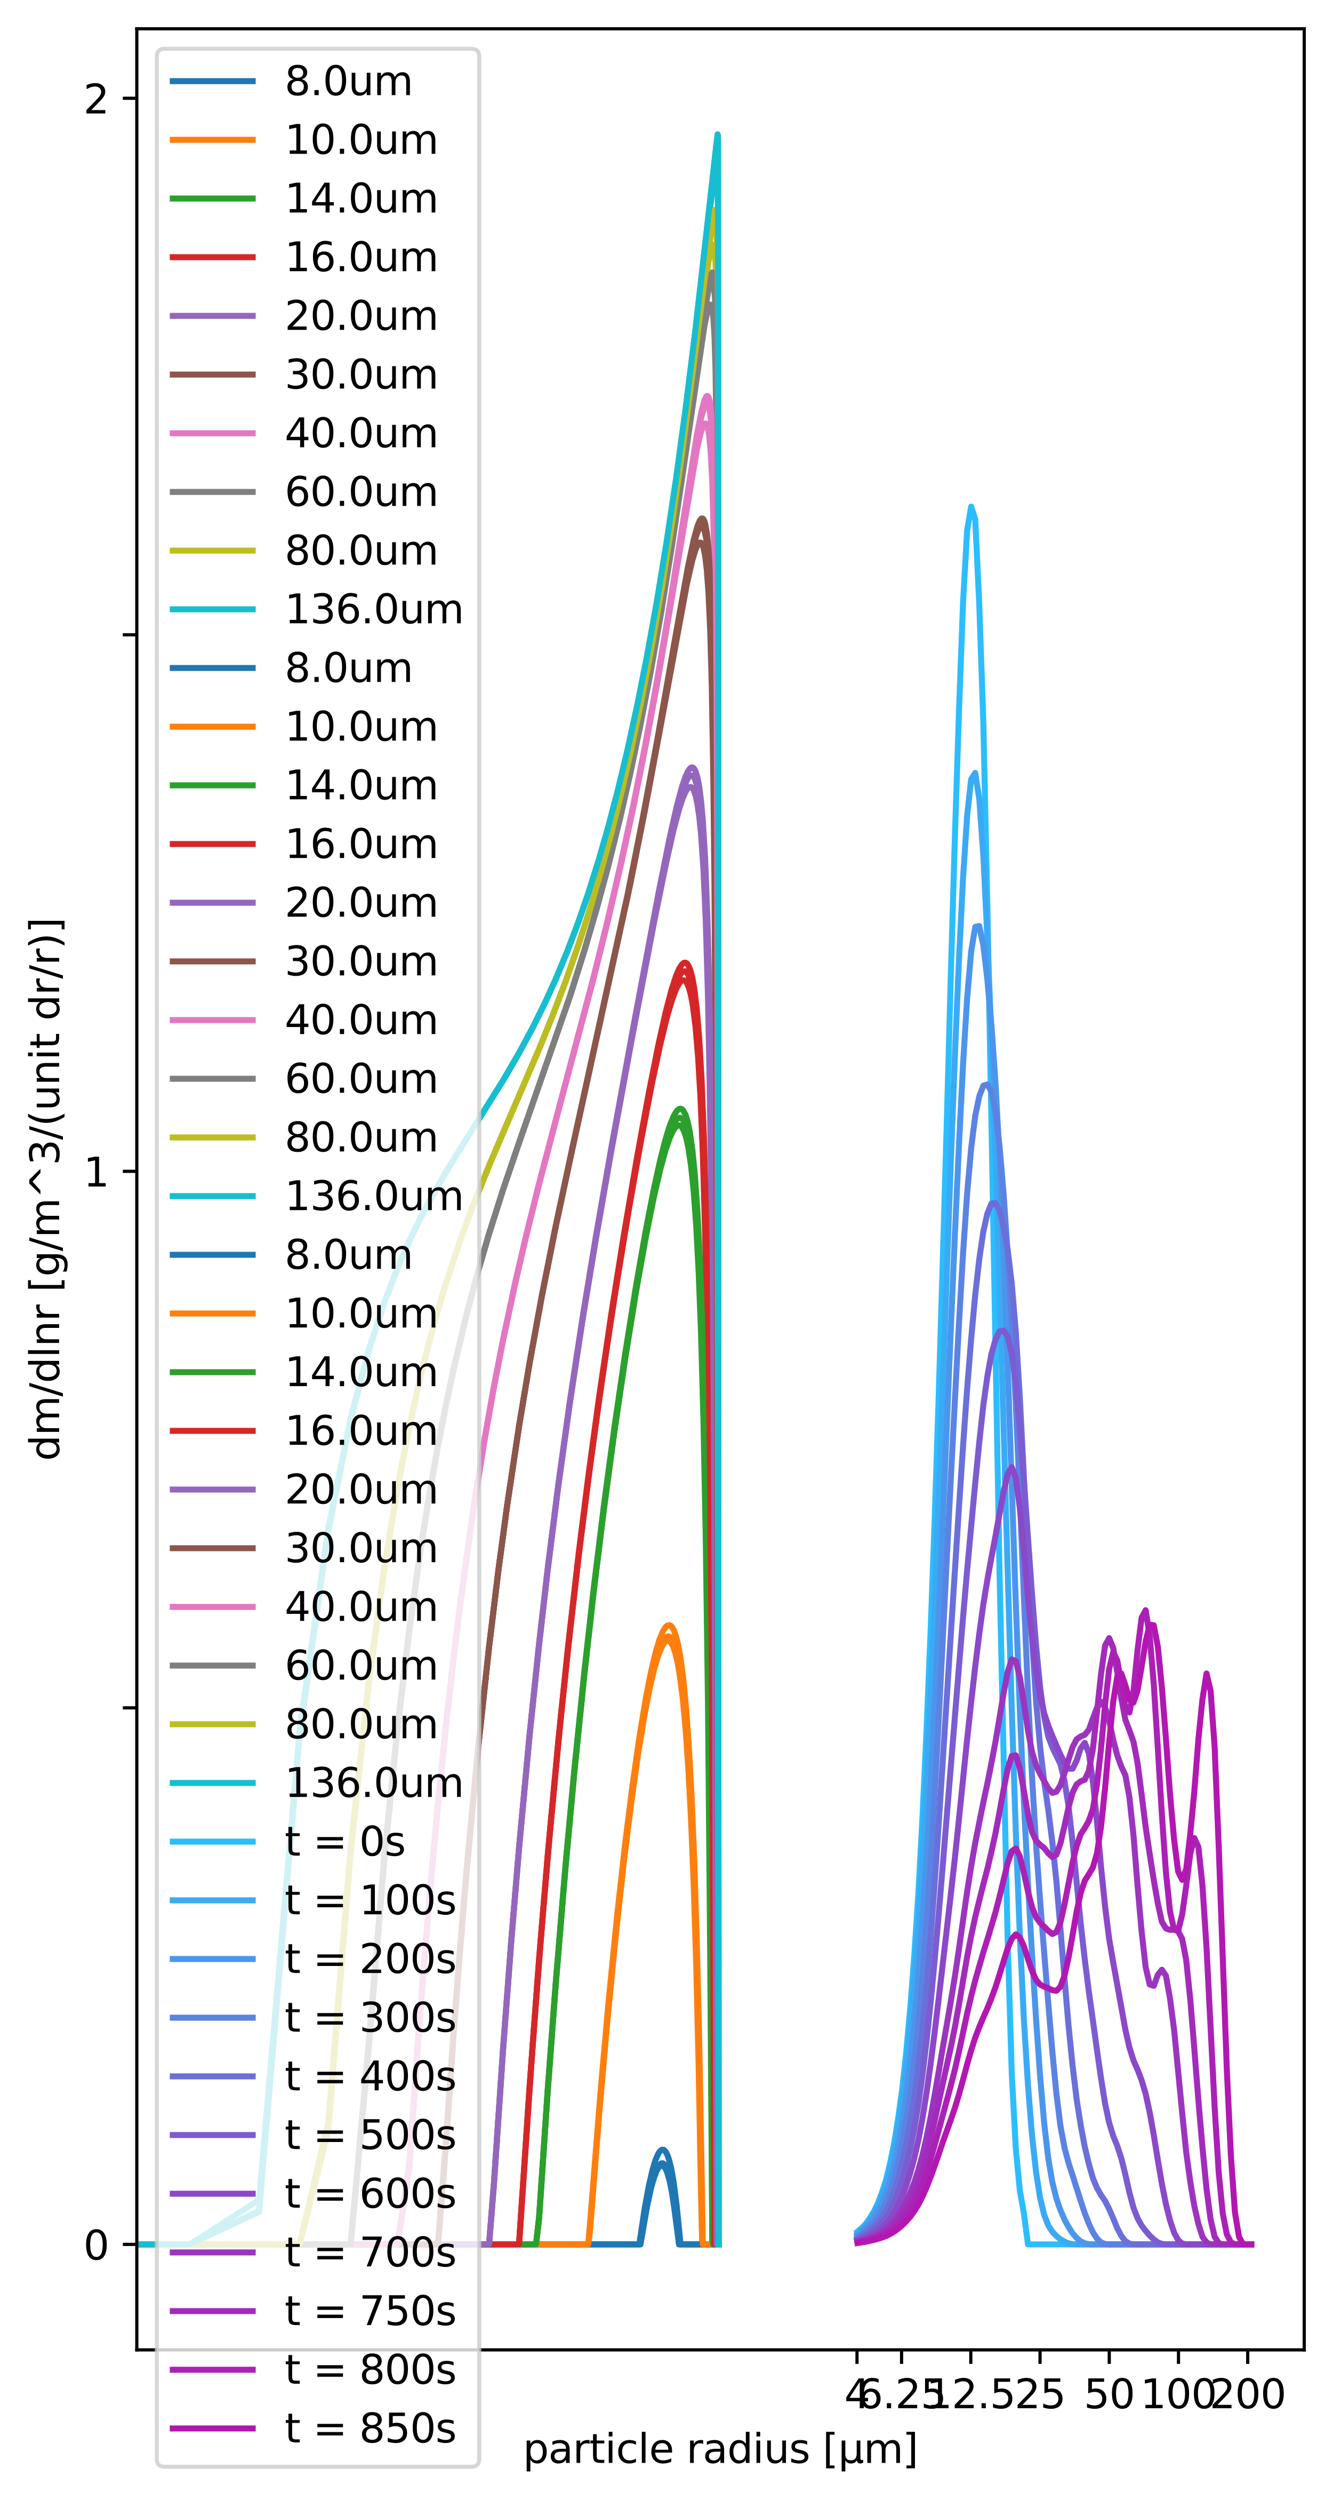 <?xml version="1.0" encoding="utf-8" standalone="no"?>
<!DOCTYPE svg PUBLIC "-//W3C//DTD SVG 1.1//EN"
  "http://www.w3.org/Graphics/SVG/1.1/DTD/svg11.dtd">
<svg xmlns:xlink="http://www.w3.org/1999/xlink" width="333.609pt" height="625.324pt" viewBox="0 0 333.609 625.324" xmlns="http://www.w3.org/2000/svg" version="1.1">
 <defs>
  <style type="text/css">*{stroke-linejoin: round; stroke-linecap: butt}</style>
 </defs>
 <g id="figure_1">
  <g id="patch_1">
   <path d="M -0 625.324 
L 333.609 625.324 
L 333.609 0 
L -0 0 
z
" style="fill: #ffffff"/>
  </g>
  <g id="axes_1">
   <g id="patch_2">
    <path d="M 34.241 587.768 
L 326.409 587.768 
L 326.409 7.2 
L 34.241 7.2 
z
" style="fill: #ffffff"/>
   </g>
   <g id="matplotlib.axis_1">
    <g id="xtick_1">
     <g id="line2d_1">
      <defs>
       <path id="m4efbc1cbfa" d="M 0 0 
L 0 3.5 
" style="stroke: #000000; stroke-width: 0.8"/>
      </defs>
      <g>
       <use xlink:href="#m4efbc1cbfa" x="214.482" y="587.768" style="stroke: #000000; stroke-width: 0.8"/>
      </g>
     </g>
     <g id="text_1">
      <!-- 4 -->
      <g transform="translate(211.3 602.366) scale(0.1 -0.1)">
       <defs>
        <path id="DejaVuSans-34" d="M 2419 4116 
L 825 1625 
L 2419 1625 
L 2419 4116 
z
M 2253 4666 
L 3047 4666 
L 3047 1625 
L 3713 1625 
L 3713 1100 
L 3047 1100 
L 3047 0 
L 2419 0 
L 2419 1100 
L 313 1100 
L 313 1709 
L 2253 4666 
z
" transform="scale(0.016)"/>
       </defs>
       <use xlink:href="#DejaVuSans-34"/>
      </g>
     </g>
    </g>
    <g id="xtick_2">
     <g id="line2d_2">
      <g>
       <use xlink:href="#m4efbc1cbfa" x="225.637" y="587.768" style="stroke: #000000; stroke-width: 0.8"/>
      </g>
     </g>
     <g id="text_2">
      <!-- 6.25 -->
      <g transform="translate(214.504 602.366) scale(0.1 -0.1)">
       <defs>
        <path id="DejaVuSans-36" d="M 2113 2584 
Q 1688 2584 1439 2293 
Q 1191 2003 1191 1497 
Q 1191 994 1439 701 
Q 1688 409 2113 409 
Q 2538 409 2786 701 
Q 3034 994 3034 1497 
Q 3034 2003 2786 2293 
Q 2538 2584 2113 2584 
z
M 3366 4563 
L 3366 3988 
Q 3128 4100 2886 4159 
Q 2644 4219 2406 4219 
Q 1781 4219 1451 3797 
Q 1122 3375 1075 2522 
Q 1259 2794 1537 2939 
Q 1816 3084 2150 3084 
Q 2853 3084 3261 2657 
Q 3669 2231 3669 1497 
Q 3669 778 3244 343 
Q 2819 -91 2113 -91 
Q 1303 -91 875 529 
Q 447 1150 447 2328 
Q 447 3434 972 4092 
Q 1497 4750 2381 4750 
Q 2619 4750 2861 4703 
Q 3103 4656 3366 4563 
z
" transform="scale(0.016)"/>
        <path id="DejaVuSans-2e" d="M 684 794 
L 1344 794 
L 1344 0 
L 684 0 
L 684 794 
z
" transform="scale(0.016)"/>
        <path id="DejaVuSans-32" d="M 1228 531 
L 3431 531 
L 3431 0 
L 469 0 
L 469 531 
Q 828 903 1448 1529 
Q 2069 2156 2228 2338 
Q 2531 2678 2651 2914 
Q 2772 3150 2772 3378 
Q 2772 3750 2511 3984 
Q 2250 4219 1831 4219 
Q 1534 4219 1204 4116 
Q 875 4013 500 3803 
L 500 4441 
Q 881 4594 1212 4672 
Q 1544 4750 1819 4750 
Q 2544 4750 2975 4387 
Q 3406 4025 3406 3419 
Q 3406 3131 3298 2873 
Q 3191 2616 2906 2266 
Q 2828 2175 2409 1742 
Q 1991 1309 1228 531 
z
" transform="scale(0.016)"/>
        <path id="DejaVuSans-35" d="M 691 4666 
L 3169 4666 
L 3169 4134 
L 1269 4134 
L 1269 2991 
Q 1406 3038 1543 3061 
Q 1681 3084 1819 3084 
Q 2600 3084 3056 2656 
Q 3513 2228 3513 1497 
Q 3513 744 3044 326 
Q 2575 -91 1722 -91 
Q 1428 -91 1123 -41 
Q 819 9 494 109 
L 494 744 
Q 775 591 1075 516 
Q 1375 441 1709 441 
Q 2250 441 2565 725 
Q 2881 1009 2881 1497 
Q 2881 1984 2565 2268 
Q 2250 2553 1709 2553 
Q 1456 2553 1204 2497 
Q 953 2441 691 2322 
L 691 4666 
z
" transform="scale(0.016)"/>
       </defs>
       <use xlink:href="#DejaVuSans-36"/>
       <use xlink:href="#DejaVuSans-2e" x="63.623"/>
       <use xlink:href="#DejaVuSans-32" x="95.41"/>
       <use xlink:href="#DejaVuSans-35" x="159.033"/>
      </g>
     </g>
    </g>
    <g id="xtick_3">
     <g id="line2d_3">
      <g>
       <use xlink:href="#m4efbc1cbfa" x="242.962" y="587.768" style="stroke: #000000; stroke-width: 0.8"/>
      </g>
     </g>
     <g id="text_3">
      <!-- 12.5 -->
      <g transform="translate(231.83 602.366) scale(0.1 -0.1)">
       <defs>
        <path id="DejaVuSans-31" d="M 794 531 
L 1825 531 
L 1825 4091 
L 703 3866 
L 703 4441 
L 1819 4666 
L 2450 4666 
L 2450 531 
L 3481 531 
L 3481 0 
L 794 0 
L 794 531 
z
" transform="scale(0.016)"/>
       </defs>
       <use xlink:href="#DejaVuSans-31"/>
       <use xlink:href="#DejaVuSans-32" x="63.623"/>
       <use xlink:href="#DejaVuSans-2e" x="127.246"/>
       <use xlink:href="#DejaVuSans-35" x="159.033"/>
      </g>
     </g>
    </g>
    <g id="xtick_4">
     <g id="line2d_4">
      <g>
       <use xlink:href="#m4efbc1cbfa" x="260.288" y="587.768" style="stroke: #000000; stroke-width: 0.8"/>
      </g>
     </g>
     <g id="text_4">
      <!-- 25 -->
      <g transform="translate(253.926 602.366) scale(0.1 -0.1)">
       <use xlink:href="#DejaVuSans-32"/>
       <use xlink:href="#DejaVuSans-35" x="63.623"/>
      </g>
     </g>
    </g>
    <g id="xtick_5">
     <g id="line2d_5">
      <g>
       <use xlink:href="#m4efbc1cbfa" x="277.614" y="587.768" style="stroke: #000000; stroke-width: 0.8"/>
      </g>
     </g>
     <g id="text_5">
      <!-- 50 -->
      <g transform="translate(271.251 602.366) scale(0.1 -0.1)">
       <defs>
        <path id="DejaVuSans-30" d="M 2034 4250 
Q 1547 4250 1301 3770 
Q 1056 3291 1056 2328 
Q 1056 1369 1301 889 
Q 1547 409 2034 409 
Q 2525 409 2770 889 
Q 3016 1369 3016 2328 
Q 3016 3291 2770 3770 
Q 2525 4250 2034 4250 
z
M 2034 4750 
Q 2819 4750 3233 4129 
Q 3647 3509 3647 2328 
Q 3647 1150 3233 529 
Q 2819 -91 2034 -91 
Q 1250 -91 836 529 
Q 422 1150 422 2328 
Q 422 3509 836 4129 
Q 1250 4750 2034 4750 
z
" transform="scale(0.016)"/>
       </defs>
       <use xlink:href="#DejaVuSans-35"/>
       <use xlink:href="#DejaVuSans-30" x="63.623"/>
      </g>
     </g>
    </g>
    <g id="xtick_6">
     <g id="line2d_6">
      <g>
       <use xlink:href="#m4efbc1cbfa" x="294.939" y="587.768" style="stroke: #000000; stroke-width: 0.8"/>
      </g>
     </g>
     <g id="text_6">
      <!-- 100 -->
      <g transform="translate(285.396 602.366) scale(0.1 -0.1)">
       <use xlink:href="#DejaVuSans-31"/>
       <use xlink:href="#DejaVuSans-30" x="63.623"/>
       <use xlink:href="#DejaVuSans-30" x="127.246"/>
      </g>
     </g>
    </g>
    <g id="xtick_7">
     <g id="line2d_7">
      <g>
       <use xlink:href="#m4efbc1cbfa" x="312.265" y="587.768" style="stroke: #000000; stroke-width: 0.8"/>
      </g>
     </g>
     <g id="text_7">
      <!-- 200 -->
      <g transform="translate(302.721 602.366) scale(0.1 -0.1)">
       <use xlink:href="#DejaVuSans-32"/>
       <use xlink:href="#DejaVuSans-30" x="63.623"/>
       <use xlink:href="#DejaVuSans-30" x="127.246"/>
      </g>
     </g>
    </g>
    <g id="text_8">
     <!-- particle radius [µm] -->
     <g transform="translate(130.88 616.044) scale(0.1 -0.1)">
      <defs>
       <path id="DejaVuSans-70" d="M 1159 525 
L 1159 -1331 
L 581 -1331 
L 581 3500 
L 1159 3500 
L 1159 2969 
Q 1341 3281 1617 3432 
Q 1894 3584 2278 3584 
Q 2916 3584 3314 3078 
Q 3713 2572 3713 1747 
Q 3713 922 3314 415 
Q 2916 -91 2278 -91 
Q 1894 -91 1617 61 
Q 1341 213 1159 525 
z
M 3116 1747 
Q 3116 2381 2855 2742 
Q 2594 3103 2138 3103 
Q 1681 3103 1420 2742 
Q 1159 2381 1159 1747 
Q 1159 1113 1420 752 
Q 1681 391 2138 391 
Q 2594 391 2855 752 
Q 3116 1113 3116 1747 
z
" transform="scale(0.016)"/>
       <path id="DejaVuSans-61" d="M 2194 1759 
Q 1497 1759 1228 1600 
Q 959 1441 959 1056 
Q 959 750 1161 570 
Q 1363 391 1709 391 
Q 2188 391 2477 730 
Q 2766 1069 2766 1631 
L 2766 1759 
L 2194 1759 
z
M 3341 1997 
L 3341 0 
L 2766 0 
L 2766 531 
Q 2569 213 2275 61 
Q 1981 -91 1556 -91 
Q 1019 -91 701 211 
Q 384 513 384 1019 
Q 384 1609 779 1909 
Q 1175 2209 1959 2209 
L 2766 2209 
L 2766 2266 
Q 2766 2663 2505 2880 
Q 2244 3097 1772 3097 
Q 1472 3097 1187 3025 
Q 903 2953 641 2809 
L 641 3341 
Q 956 3463 1253 3523 
Q 1550 3584 1831 3584 
Q 2591 3584 2966 3190 
Q 3341 2797 3341 1997 
z
" transform="scale(0.016)"/>
       <path id="DejaVuSans-72" d="M 2631 2963 
Q 2534 3019 2420 3045 
Q 2306 3072 2169 3072 
Q 1681 3072 1420 2755 
Q 1159 2438 1159 1844 
L 1159 0 
L 581 0 
L 581 3500 
L 1159 3500 
L 1159 2956 
Q 1341 3275 1631 3429 
Q 1922 3584 2338 3584 
Q 2397 3584 2469 3576 
Q 2541 3569 2628 3553 
L 2631 2963 
z
" transform="scale(0.016)"/>
       <path id="DejaVuSans-74" d="M 1172 4494 
L 1172 3500 
L 2356 3500 
L 2356 3053 
L 1172 3053 
L 1172 1153 
Q 1172 725 1289 603 
Q 1406 481 1766 481 
L 2356 481 
L 2356 0 
L 1766 0 
Q 1100 0 847 248 
Q 594 497 594 1153 
L 594 3053 
L 172 3053 
L 172 3500 
L 594 3500 
L 594 4494 
L 1172 4494 
z
" transform="scale(0.016)"/>
       <path id="DejaVuSans-69" d="M 603 3500 
L 1178 3500 
L 1178 0 
L 603 0 
L 603 3500 
z
M 603 4863 
L 1178 4863 
L 1178 4134 
L 603 4134 
L 603 4863 
z
" transform="scale(0.016)"/>
       <path id="DejaVuSans-63" d="M 3122 3366 
L 3122 2828 
Q 2878 2963 2633 3030 
Q 2388 3097 2138 3097 
Q 1578 3097 1268 2742 
Q 959 2388 959 1747 
Q 959 1106 1268 751 
Q 1578 397 2138 397 
Q 2388 397 2633 464 
Q 2878 531 3122 666 
L 3122 134 
Q 2881 22 2623 -34 
Q 2366 -91 2075 -91 
Q 1284 -91 818 406 
Q 353 903 353 1747 
Q 353 2603 823 3093 
Q 1294 3584 2113 3584 
Q 2378 3584 2631 3529 
Q 2884 3475 3122 3366 
z
" transform="scale(0.016)"/>
       <path id="DejaVuSans-6c" d="M 603 4863 
L 1178 4863 
L 1178 0 
L 603 0 
L 603 4863 
z
" transform="scale(0.016)"/>
       <path id="DejaVuSans-65" d="M 3597 1894 
L 3597 1613 
L 953 1613 
Q 991 1019 1311 708 
Q 1631 397 2203 397 
Q 2534 397 2845 478 
Q 3156 559 3463 722 
L 3463 178 
Q 3153 47 2828 -22 
Q 2503 -91 2169 -91 
Q 1331 -91 842 396 
Q 353 884 353 1716 
Q 353 2575 817 3079 
Q 1281 3584 2069 3584 
Q 2775 3584 3186 3129 
Q 3597 2675 3597 1894 
z
M 3022 2063 
Q 3016 2534 2758 2815 
Q 2500 3097 2075 3097 
Q 1594 3097 1305 2825 
Q 1016 2553 972 2059 
L 3022 2063 
z
" transform="scale(0.016)"/>
       <path id="DejaVuSans-20" transform="scale(0.016)"/>
       <path id="DejaVuSans-64" d="M 2906 2969 
L 2906 4863 
L 3481 4863 
L 3481 0 
L 2906 0 
L 2906 525 
Q 2725 213 2448 61 
Q 2172 -91 1784 -91 
Q 1150 -91 751 415 
Q 353 922 353 1747 
Q 353 2572 751 3078 
Q 1150 3584 1784 3584 
Q 2172 3584 2448 3432 
Q 2725 3281 2906 2969 
z
M 947 1747 
Q 947 1113 1208 752 
Q 1469 391 1925 391 
Q 2381 391 2643 752 
Q 2906 1113 2906 1747 
Q 2906 2381 2643 2742 
Q 2381 3103 1925 3103 
Q 1469 3103 1208 2742 
Q 947 2381 947 1747 
z
" transform="scale(0.016)"/>
       <path id="DejaVuSans-75" d="M 544 1381 
L 544 3500 
L 1119 3500 
L 1119 1403 
Q 1119 906 1312 657 
Q 1506 409 1894 409 
Q 2359 409 2629 706 
Q 2900 1003 2900 1516 
L 2900 3500 
L 3475 3500 
L 3475 0 
L 2900 0 
L 2900 538 
Q 2691 219 2414 64 
Q 2138 -91 1772 -91 
Q 1169 -91 856 284 
Q 544 659 544 1381 
z
M 1991 3584 
L 1991 3584 
z
" transform="scale(0.016)"/>
       <path id="DejaVuSans-73" d="M 2834 3397 
L 2834 2853 
Q 2591 2978 2328 3040 
Q 2066 3103 1784 3103 
Q 1356 3103 1142 2972 
Q 928 2841 928 2578 
Q 928 2378 1081 2264 
Q 1234 2150 1697 2047 
L 1894 2003 
Q 2506 1872 2764 1633 
Q 3022 1394 3022 966 
Q 3022 478 2636 193 
Q 2250 -91 1575 -91 
Q 1294 -91 989 -36 
Q 684 19 347 128 
L 347 722 
Q 666 556 975 473 
Q 1284 391 1588 391 
Q 1994 391 2212 530 
Q 2431 669 2431 922 
Q 2431 1156 2273 1281 
Q 2116 1406 1581 1522 
L 1381 1569 
Q 847 1681 609 1914 
Q 372 2147 372 2553 
Q 372 3047 722 3315 
Q 1072 3584 1716 3584 
Q 2034 3584 2315 3537 
Q 2597 3491 2834 3397 
z
" transform="scale(0.016)"/>
       <path id="DejaVuSans-5b" d="M 550 4863 
L 1875 4863 
L 1875 4416 
L 1125 4416 
L 1125 -397 
L 1875 -397 
L 1875 -844 
L 550 -844 
L 550 4863 
z
" transform="scale(0.016)"/>
       <path id="DejaVuSans-b5" d="M 544 -1331 
L 544 3500 
L 1119 3500 
L 1119 1325 
Q 1119 872 1334 640 
Q 1550 409 1972 409 
Q 2434 409 2667 671 
Q 2900 934 2900 1459 
L 2900 3500 
L 3475 3500 
L 3475 806 
Q 3475 619 3529 530 
Q 3584 441 3700 441 
Q 3728 441 3778 458 
Q 3828 475 3916 513 
L 3916 50 
Q 3788 -22 3673 -56 
Q 3559 -91 3450 -91 
Q 3234 -91 3106 31 
Q 2978 153 2931 403 
Q 2775 156 2548 32 
Q 2322 -91 2016 -91 
Q 1697 -91 1473 31 
Q 1250 153 1119 397 
L 1119 -1331 
L 544 -1331 
z
" transform="scale(0.016)"/>
       <path id="DejaVuSans-6d" d="M 3328 2828 
Q 3544 3216 3844 3400 
Q 4144 3584 4550 3584 
Q 5097 3584 5394 3201 
Q 5691 2819 5691 2113 
L 5691 0 
L 5113 0 
L 5113 2094 
Q 5113 2597 4934 2840 
Q 4756 3084 4391 3084 
Q 3944 3084 3684 2787 
Q 3425 2491 3425 1978 
L 3425 0 
L 2847 0 
L 2847 2094 
Q 2847 2600 2669 2842 
Q 2491 3084 2119 3084 
Q 1678 3084 1418 2786 
Q 1159 2488 1159 1978 
L 1159 0 
L 581 0 
L 581 3500 
L 1159 3500 
L 1159 2956 
Q 1356 3278 1631 3431 
Q 1906 3584 2284 3584 
Q 2666 3584 2933 3390 
Q 3200 3197 3328 2828 
z
" transform="scale(0.016)"/>
       <path id="DejaVuSans-5d" d="M 1947 4863 
L 1947 -844 
L 622 -844 
L 622 -397 
L 1369 -397 
L 1369 4416 
L 622 4416 
L 622 4863 
L 1947 4863 
z
" transform="scale(0.016)"/>
      </defs>
      <use xlink:href="#DejaVuSans-70"/>
      <use xlink:href="#DejaVuSans-61" x="63.477"/>
      <use xlink:href="#DejaVuSans-72" x="124.756"/>
      <use xlink:href="#DejaVuSans-74" x="165.869"/>
      <use xlink:href="#DejaVuSans-69" x="205.078"/>
      <use xlink:href="#DejaVuSans-63" x="232.861"/>
      <use xlink:href="#DejaVuSans-6c" x="287.842"/>
      <use xlink:href="#DejaVuSans-65" x="315.625"/>
      <use xlink:href="#DejaVuSans-20" x="377.148"/>
      <use xlink:href="#DejaVuSans-72" x="408.936"/>
      <use xlink:href="#DejaVuSans-61" x="450.049"/>
      <use xlink:href="#DejaVuSans-64" x="511.328"/>
      <use xlink:href="#DejaVuSans-69" x="574.805"/>
      <use xlink:href="#DejaVuSans-75" x="602.588"/>
      <use xlink:href="#DejaVuSans-73" x="665.967"/>
      <use xlink:href="#DejaVuSans-20" x="718.066"/>
      <use xlink:href="#DejaVuSans-5b" x="749.854"/>
      <use xlink:href="#DejaVuSans-b5" x="788.867"/>
      <use xlink:href="#DejaVuSans-6d" x="852.49"/>
      <use xlink:href="#DejaVuSans-5d" x="949.902"/>
     </g>
    </g>
   </g>
   <g id="matplotlib.axis_2">
    <g id="ytick_1">
     <g id="line2d_8">
      <defs>
       <path id="meeb0918b8a" d="M 0 0 
L -3.5 0 
" style="stroke: #000000; stroke-width: 0.8"/>
      </defs>
      <g>
       <use xlink:href="#meeb0918b8a" x="34.241" y="561.378" style="stroke: #000000; stroke-width: 0.8"/>
      </g>
     </g>
     <g id="text_9">
      <!-- 0 -->
      <g transform="translate(20.878 565.177) scale(0.1 -0.1)">
       <use xlink:href="#DejaVuSans-30"/>
      </g>
     </g>
    </g>
    <g id="ytick_2">
     <g id="line2d_9">
      <g>
       <use xlink:href="#meeb0918b8a" x="34.241" y="427.179" style="stroke: #000000; stroke-width: 0.8"/>
      </g>
     </g>
    </g>
    <g id="ytick_3">
     <g id="line2d_10">
      <g>
       <use xlink:href="#meeb0918b8a" x="34.241" y="292.979" style="stroke: #000000; stroke-width: 0.8"/>
      </g>
     </g>
     <g id="text_10">
      <!-- 1 -->
      <g transform="translate(20.878 296.778) scale(0.1 -0.1)">
       <use xlink:href="#DejaVuSans-31"/>
      </g>
     </g>
    </g>
    <g id="ytick_4">
     <g id="line2d_11">
      <g>
       <use xlink:href="#meeb0918b8a" x="34.241" y="158.779" style="stroke: #000000; stroke-width: 0.8"/>
      </g>
     </g>
    </g>
    <g id="ytick_5">
     <g id="line2d_12">
      <g>
       <use xlink:href="#meeb0918b8a" x="34.241" y="24.579" style="stroke: #000000; stroke-width: 0.8"/>
      </g>
     </g>
     <g id="text_11">
      <!-- 2 -->
      <g transform="translate(20.878 28.379) scale(0.1 -0.1)">
       <use xlink:href="#DejaVuSans-32"/>
      </g>
     </g>
    </g>
    <g id="text_12">
     <!-- dm/dlnr [g/m^3/(unit dr/r)] -->
     <g transform="translate(14.798 365.422) rotate(-90) scale(0.1 -0.1)">
      <defs>
       <path id="DejaVuSans-2f" d="M 1625 4666 
L 2156 4666 
L 531 -594 
L 0 -594 
L 1625 4666 
z
" transform="scale(0.016)"/>
       <path id="DejaVuSans-6e" d="M 3513 2113 
L 3513 0 
L 2938 0 
L 2938 2094 
Q 2938 2591 2744 2837 
Q 2550 3084 2163 3084 
Q 1697 3084 1428 2787 
Q 1159 2491 1159 1978 
L 1159 0 
L 581 0 
L 581 3500 
L 1159 3500 
L 1159 2956 
Q 1366 3272 1645 3428 
Q 1925 3584 2291 3584 
Q 2894 3584 3203 3211 
Q 3513 2838 3513 2113 
z
" transform="scale(0.016)"/>
       <path id="DejaVuSans-67" d="M 2906 1791 
Q 2906 2416 2648 2759 
Q 2391 3103 1925 3103 
Q 1463 3103 1205 2759 
Q 947 2416 947 1791 
Q 947 1169 1205 825 
Q 1463 481 1925 481 
Q 2391 481 2648 825 
Q 2906 1169 2906 1791 
z
M 3481 434 
Q 3481 -459 3084 -895 
Q 2688 -1331 1869 -1331 
Q 1566 -1331 1297 -1286 
Q 1028 -1241 775 -1147 
L 775 -588 
Q 1028 -725 1275 -790 
Q 1522 -856 1778 -856 
Q 2344 -856 2625 -561 
Q 2906 -266 2906 331 
L 2906 616 
Q 2728 306 2450 153 
Q 2172 0 1784 0 
Q 1141 0 747 490 
Q 353 981 353 1791 
Q 353 2603 747 3093 
Q 1141 3584 1784 3584 
Q 2172 3584 2450 3431 
Q 2728 3278 2906 2969 
L 2906 3500 
L 3481 3500 
L 3481 434 
z
" transform="scale(0.016)"/>
       <path id="DejaVuSans-5e" d="M 2988 4666 
L 4684 2925 
L 4056 2925 
L 2681 4159 
L 1306 2925 
L 678 2925 
L 2375 4666 
L 2988 4666 
z
" transform="scale(0.016)"/>
       <path id="DejaVuSans-33" d="M 2597 2516 
Q 3050 2419 3304 2112 
Q 3559 1806 3559 1356 
Q 3559 666 3084 287 
Q 2609 -91 1734 -91 
Q 1441 -91 1130 -33 
Q 819 25 488 141 
L 488 750 
Q 750 597 1062 519 
Q 1375 441 1716 441 
Q 2309 441 2620 675 
Q 2931 909 2931 1356 
Q 2931 1769 2642 2001 
Q 2353 2234 1838 2234 
L 1294 2234 
L 1294 2753 
L 1863 2753 
Q 2328 2753 2575 2939 
Q 2822 3125 2822 3475 
Q 2822 3834 2567 4026 
Q 2313 4219 1838 4219 
Q 1578 4219 1281 4162 
Q 984 4106 628 3988 
L 628 4550 
Q 988 4650 1302 4700 
Q 1616 4750 1894 4750 
Q 2613 4750 3031 4423 
Q 3450 4097 3450 3541 
Q 3450 3153 3228 2886 
Q 3006 2619 2597 2516 
z
" transform="scale(0.016)"/>
       <path id="DejaVuSans-28" d="M 1984 4856 
Q 1566 4138 1362 3434 
Q 1159 2731 1159 2009 
Q 1159 1288 1364 580 
Q 1569 -128 1984 -844 
L 1484 -844 
Q 1016 -109 783 600 
Q 550 1309 550 2009 
Q 550 2706 781 3412 
Q 1013 4119 1484 4856 
L 1984 4856 
z
" transform="scale(0.016)"/>
       <path id="DejaVuSans-29" d="M 513 4856 
L 1013 4856 
Q 1481 4119 1714 3412 
Q 1947 2706 1947 2009 
Q 1947 1309 1714 600 
Q 1481 -109 1013 -844 
L 513 -844 
Q 928 -128 1133 580 
Q 1338 1288 1338 2009 
Q 1338 2731 1133 3434 
Q 928 4138 513 4856 
z
" transform="scale(0.016)"/>
      </defs>
      <use xlink:href="#DejaVuSans-64"/>
      <use xlink:href="#DejaVuSans-6d" x="63.477"/>
      <use xlink:href="#DejaVuSans-2f" x="160.889"/>
      <use xlink:href="#DejaVuSans-64" x="194.58"/>
      <use xlink:href="#DejaVuSans-6c" x="258.057"/>
      <use xlink:href="#DejaVuSans-6e" x="285.84"/>
      <use xlink:href="#DejaVuSans-72" x="349.219"/>
      <use xlink:href="#DejaVuSans-20" x="390.332"/>
      <use xlink:href="#DejaVuSans-5b" x="422.119"/>
      <use xlink:href="#DejaVuSans-67" x="461.133"/>
      <use xlink:href="#DejaVuSans-2f" x="524.609"/>
      <use xlink:href="#DejaVuSans-6d" x="558.301"/>
      <use xlink:href="#DejaVuSans-5e" x="655.713"/>
      <use xlink:href="#DejaVuSans-33" x="739.502"/>
      <use xlink:href="#DejaVuSans-2f" x="803.125"/>
      <use xlink:href="#DejaVuSans-28" x="836.816"/>
      <use xlink:href="#DejaVuSans-75" x="875.83"/>
      <use xlink:href="#DejaVuSans-6e" x="939.209"/>
      <use xlink:href="#DejaVuSans-69" x="1002.588"/>
      <use xlink:href="#DejaVuSans-74" x="1030.371"/>
      <use xlink:href="#DejaVuSans-20" x="1069.58"/>
      <use xlink:href="#DejaVuSans-64" x="1101.367"/>
      <use xlink:href="#DejaVuSans-72" x="1164.844"/>
      <use xlink:href="#DejaVuSans-2f" x="1205.957"/>
      <use xlink:href="#DejaVuSans-72" x="1239.648"/>
      <use xlink:href="#DejaVuSans-29" x="1280.762"/>
      <use xlink:href="#DejaVuSans-5d" x="1319.775"/>
     </g>
    </g>
   </g>
   <g id="line2d_13">
    <path d="M -1 561.378 
L 160.273 561.378 
L 160.816 558.307 
L 161.869 552.131 
L 162.879 547.345 
L 163.85 543.908 
L 164.554 542.207 
L 165.012 541.493 
L 165.463 541.119 
L 165.905 541.089 
L 166.34 541.413 
L 166.767 542.098 
L 167.187 543.156 
L 167.804 545.473 
L 168.407 548.717 
L 168.995 552.958 
L 169.945 561.378 
L 179.83 561.378 
L 179.83 561.378 
" clip-path="url(#pe1fd969ff4)" style="fill: none; stroke: #1f77b4; stroke-width: 1.5; stroke-linecap: square"/>
   </g>
   <g id="line2d_14">
    <path d="M -1 561.378 
L 147.228 561.378 
L 147.687 557.559 
L 149.862 529.77 
L 151.862 506.854 
L 154.069 484.262 
L 156.097 465.835 
L 157.973 450.722 
L 159.717 438.359 
L 161.348 428.375 
L 162.63 421.706 
L 163.85 416.462 
L 164.784 413.275 
L 165.685 410.995 
L 166.34 409.896 
L 166.767 409.466 
L 167.187 409.285 
L 167.6 409.363 
L 168.007 409.711 
L 168.407 410.341 
L 168.995 411.845 
L 169.57 414.075 
L 170.131 417.099 
L 170.861 422.518 
L 171.57 429.763 
L 172.26 439.173 
L 172.931 451.203 
L 173.584 466.466 
L 174.221 485.811 
L 174.842 510.447 
L 175.448 542.156 
L 175.746 561.378 
L 179.83 561.378 
L 179.83 561.378 
" clip-path="url(#pe1fd969ff4)" style="fill: none; stroke: #ff7f0e; stroke-width: 1.5; stroke-linecap: square"/>
   </g>
   <g id="line2d_15">
    <path d="M -1 561.378 
L 134.149 561.378 
L 134.918 554.752 
L 137.093 522.788 
L 139.094 496.237 
L 141.534 467.052 
L 143.758 443.105 
L 146.285 418.485 
L 148.579 398.167 
L 151.081 377.891 
L 153.715 358.35 
L 156.42 339.953 
L 159.149 322.973 
L 161.61 309.075 
L 163.61 298.937 
L 165.239 291.679 
L 166.554 286.677 
L 167.6 283.426 
L 168.407 281.48 
L 169.188 280.177 
L 169.758 279.666 
L 170.131 279.57 
L 170.499 279.685 
L 170.861 280.027 
L 171.218 280.614 
L 171.744 282.003 
L 172.26 284.078 
L 172.765 286.945 
L 173.423 292.231 
L 174.064 299.582 
L 174.689 309.586 
L 175.298 323.104 
L 175.893 341.437 
L 176.475 366.67 
L 177.043 402.357 
L 177.598 455.149 
L 178.007 513.924 
L 178.276 561.378 
L 179.83 561.378 
L 179.83 561.378 
" clip-path="url(#pe1fd969ff4)" style="fill: none; stroke: #2ca02c; stroke-width: 1.5; stroke-linecap: square"/>
   </g>
   <g id="line2d_16">
    <path d="M -1 561.378 
L 129.902 561.378 
L 132.536 522.08 
L 134.918 490.249 
L 137.093 464.19 
L 139.727 435.894 
L 142.109 412.899 
L 144.799 389.399 
L 147.228 370.047 
L 149.862 350.695 
L 152.99 329.485 
L 156.097 309.957 
L 159.435 290.417 
L 162.379 274.438 
L 164.784 262.528 
L 166.554 254.749 
L 168.007 249.318 
L 168.995 246.326 
L 169.758 244.54 
L 170.499 243.372 
L 171.04 242.956 
L 171.395 242.925 
L 171.744 243.111 
L 172.089 243.534 
L 172.598 244.666 
L 173.096 246.481 
L 173.584 249.098 
L 174.221 254.109 
L 174.842 261.327 
L 175.448 271.488 
L 176.04 285.722 
L 176.618 305.859 
L 177.183 335.085 
L 177.735 379.521 
L 178.142 430.416 
L 178.542 509.854 
L 178.805 561.378 
L 179.83 561.378 
L 179.83 561.378 
" clip-path="url(#pe1fd969ff4)" style="fill: none; stroke: #d62728; stroke-width: 1.5; stroke-linecap: square"/>
   </g>
   <g id="line2d_17">
    <path d="M -1 561.378 
L 122.401 561.378 
L 123.621 545.842 
L 125.895 512.446 
L 127.979 485.06 
L 129.902 462.17 
L 132.536 434.038 
L 134.918 411.312 
L 137.093 392.465 
L 139.727 371.671 
L 142.671 350.564 
L 145.799 330.052 
L 149.014 310.488 
L 152.99 287.715 
L 158.568 257.206 
L 164.554 225.588 
L 167.395 211.581 
L 169.188 203.7 
L 170.499 198.85 
L 171.395 196.244 
L 172.089 194.794 
L 172.598 194.149 
L 172.931 193.962 
L 173.26 193.996 
L 173.584 194.276 
L 173.905 194.833 
L 174.378 196.271 
L 174.842 198.572 
L 175.298 201.947 
L 175.746 206.684 
L 176.331 215.845 
L 176.902 229.717 
L 177.322 244.817 
L 177.735 266.202 
L 178.142 297.772 
L 178.542 347.696 
L 178.935 436.785 
L 179.323 561.378 
L 179.83 561.378 
L 179.83 561.378 
" clip-path="url(#pe1fd969ff4)" style="fill: none; stroke: #9467bd; stroke-width: 1.5; stroke-linecap: square"/>
   </g>
   <g id="line2d_18">
    <path d="M -1 561.378 
L 109.633 561.378 
L 111.633 534.991 
L 113.486 508.577 
L 115.21 486.236 
L 116.824 467.096 
L 119.768 436.006 
L 122.401 411.792 
L 124.783 392.335 
L 126.958 376.287 
L 129.902 356.738 
L 132.536 340.983 
L 135.665 323.925 
L 139.094 306.76 
L 143.22 287.481 
L 157.052 224.212 
L 160.816 205.298 
L 164.321 186.544 
L 168.995 160.171 
L 171.917 144.123 
L 173.423 137.038 
L 174.378 133.587 
L 174.995 132.112 
L 175.448 131.594 
L 175.746 131.602 
L 176.04 131.957 
L 176.331 132.729 
L 176.76 134.883 
L 177.183 138.655 
L 177.598 144.806 
L 178.007 154.69 
L 178.409 170.995 
L 178.805 200.019 
L 179.065 234.632 
L 179.323 299.843 
L 179.578 471.829 
L 179.704 561.378 
L 179.83 561.378 
L 179.83 561.378 
" clip-path="url(#pe1fd969ff4)" style="fill: none; stroke: #8c564b; stroke-width: 1.5; stroke-linecap: square"/>
   </g>
   <g id="line2d_19">
    <path d="M -1 561.378 
L 99.498 561.378 
L 102.442 540.947 
L 105.076 503.693 
L 107.458 474.332 
L 109.633 450.627 
L 111.633 431.098 
L 113.486 414.728 
L 115.21 400.798 
L 118.339 378.31 
L 121.119 360.855 
L 123.621 346.81 
L 125.895 335.169 
L 128.959 320.845 
L 131.689 309.115 
L 134.918 296.135 
L 139.727 277.881 
L 148.137 246.232 
L 151.862 231.285 
L 155.104 217.382 
L 158.272 202.746 
L 161.083 188.725 
L 164.086 172.543 
L 166.978 155.728 
L 170.499 133.84 
L 174.221 110.83 
L 175.448 104.623 
L 176.186 101.96 
L 176.618 101.071 
L 176.902 100.891 
L 177.183 101.143 
L 177.461 101.954 
L 177.735 103.51 
L 178.007 106.092 
L 178.409 112.953 
L 178.674 120.868 
L 178.935 133.769 
L 179.194 156.78 
L 179.451 206.791 
L 179.578 263.009 
L 179.83 561.378 
L 179.83 561.378 
" clip-path="url(#pe1fd969ff4)" style="fill: none; stroke: #e377c2; stroke-width: 1.5; stroke-linecap: square"/>
   </g>
   <g id="line2d_20">
    <path d="M -1 561.378 
L 87.75 561.378 
L 92.307 510.498 
L 96.16 464.374 
L 99.498 431.653 
L 102.442 407.312 
L 105.076 388.515 
L 107.458 373.553 
L 109.633 361.34 
L 111.633 351.156 
L 113.486 342.507 
L 116.824 328.513 
L 119.768 317.544 
L 122.401 308.578 
L 125.895 297.596 
L 129.902 285.84 
L 142.671 249.15 
L 146.285 237.686 
L 149.441 226.858 
L 152.244 216.443 
L 155.104 204.888 
L 157.67 193.597 
L 160.273 181.128 
L 162.879 167.502 
L 165.463 152.75 
L 168.007 136.931 
L 170.681 118.893 
L 174.064 94.37 
L 176.475 77.278 
L 177.322 72.453 
L 177.871 70.401 
L 178.142 69.997 
L 178.276 70.028 
L 178.409 70.264 
L 178.674 71.581 
L 178.935 74.706 
L 179.194 81.439 
L 179.451 97.585 
L 179.578 116.269 
L 179.704 163.869 
L 179.83 561.378 
L 179.83 561.378 
" clip-path="url(#pe1fd969ff4)" style="fill: none; stroke: #7f7f7f; stroke-width: 1.5; stroke-linecap: square"/>
   </g>
   <g id="line2d_21">
    <path d="M -1 561.378 
L 74.981 561.378 
L 82.172 530.675 
L 87.75 462.148 
L 92.307 420.12 
L 96.16 391.939 
L 99.498 371.79 
L 102.442 356.662 
L 105.076 344.856 
L 107.458 335.349 
L 109.633 327.489 
L 111.633 320.845 
L 115.21 310.107 
L 118.339 301.643 
L 122.401 291.54 
L 127.979 278.539 
L 134.918 262.39 
L 138.445 253.679 
L 141.534 245.535 
L 144.799 236.238 
L 147.687 227.282 
L 150.275 218.554 
L 152.99 208.573 
L 155.439 198.747 
L 157.973 187.656 
L 160.546 175.31 
L 163.125 161.721 
L 165.685 146.906 
L 168.208 130.893 
L 170.681 113.743 
L 173.423 93.042 
L 178.142 56.623 
L 178.542 54.802 
L 178.805 54.289 
L 178.935 54.392 
L 179.065 54.866 
L 179.194 55.897 
L 179.451 61.387 
L 179.578 68.509 
L 179.704 87.172 
L 179.83 561.378 
L 179.83 561.378 
" clip-path="url(#pe1fd969ff4)" style="fill: none; stroke: #bcbd22; stroke-width: 1.5; stroke-linecap: square"/>
   </g>
   <g id="line2d_22">
    <path d="M -1 561.378 
L 47.521 561.378 
L 64.847 550.216 
L 74.981 432.663 
L 82.172 382.14 
L 87.75 354.667 
L 92.307 337.498 
L 96.16 325.714 
L 99.498 317.054 
L 102.442 310.346 
L 105.076 304.93 
L 107.458 300.408 
L 111.633 293.117 
L 116.824 284.733 
L 125.895 270.278 
L 129.902 263.394 
L 133.356 256.974 
L 136.389 250.839 
L 139.094 244.89 
L 142.109 237.628 
L 144.799 230.499 
L 147.228 223.46 
L 149.862 215.098 
L 152.244 206.801 
L 154.764 197.181 
L 157.052 187.608 
L 159.435 176.708 
L 161.869 164.488 
L 164.321 150.949 
L 166.767 136.096 
L 169.188 119.936 
L 171.57 102.485 
L 173.905 83.778 
L 176.475 61.297 
L 179.323 35.888 
L 179.578 35.039 
L 179.704 36.153 
L 179.83 561.378 
L 179.83 561.378 
" clip-path="url(#pe1fd969ff4)" style="fill: none; stroke: #17becf; stroke-width: 1.5; stroke-linecap: square"/>
   </g>
   <g id="line2d_23">
    <path d="M -1 561.378 
L 160.273 561.378 
L 160.816 558.267 
L 161.869 552.184 
L 162.879 547.503 
L 163.61 544.887 
L 164.321 543.03 
L 164.784 542.215 
L 165.239 541.742 
L 165.685 541.614 
L 166.123 541.84 
L 166.554 542.428 
L 166.978 543.388 
L 167.6 545.554 
L 168.208 548.642 
L 168.8 552.716 
L 169.945 561.378 
L 179.83 561.378 
L 179.83 561.378 
" clip-path="url(#pe1fd969ff4)" style="fill: none; stroke: #1f77b4; stroke-width: 1.5; stroke-linecap: square"/>
   </g>
   <g id="line2d_24">
    <path d="M -1 561.378 
L 147.228 561.378 
L 147.687 557.347 
L 149.862 529.552 
L 151.862 506.653 
L 154.069 484.108 
L 156.097 465.751 
L 157.973 450.728 
L 159.717 438.473 
L 161.348 428.619 
L 162.63 422.074 
L 163.85 416.971 
L 164.784 413.912 
L 165.685 411.774 
L 166.34 410.793 
L 166.767 410.446 
L 167.187 410.355 
L 167.6 410.527 
L 168.007 410.975 
L 168.407 411.711 
L 168.995 413.388 
L 169.57 415.808 
L 170.131 419.042 
L 170.861 424.779 
L 171.57 432.393 
L 172.26 442.237 
L 172.931 454.781 
L 173.584 470.661 
L 174.221 490.761 
L 174.842 516.338 
L 175.448 549.244 
L 175.746 561.378 
L 179.83 561.378 
L 179.83 561.378 
" clip-path="url(#pe1fd969ff4)" style="fill: none; stroke: #ff7f0e; stroke-width: 1.5; stroke-linecap: square"/>
   </g>
   <g id="line2d_25">
    <path d="M -1 561.378 
L 134.149 561.378 
L 134.918 554.954 
L 137.093 522.881 
L 139.094 496.256 
L 141.534 467.01 
L 143.758 443.032 
L 146.285 418.403 
L 148.579 398.097 
L 151.081 377.858 
L 153.715 358.382 
L 156.42 340.084 
L 159.149 323.245 
L 161.61 309.524 
L 163.61 299.577 
L 165.239 292.521 
L 166.554 287.724 
L 167.6 284.672 
L 168.407 282.907 
L 168.995 282.017 
L 169.57 281.534 
L 169.945 281.458 
L 170.316 281.595 
L 170.681 281.96 
L 171.218 282.976 
L 171.744 284.621 
L 172.26 286.984 
L 172.931 291.449 
L 173.584 297.743 
L 174.221 306.346 
L 174.842 317.945 
L 175.448 333.551 
L 176.04 354.72 
L 176.618 383.978 
L 177.183 425.739 
L 177.735 488.518 
L 178.276 561.378 
L 179.83 561.378 
L 179.83 561.378 
" clip-path="url(#pe1fd969ff4)" style="fill: none; stroke: #2ca02c; stroke-width: 1.5; stroke-linecap: square"/>
   </g>
   <g id="line2d_26">
    <path d="M -1 561.378 
L 129.902 561.378 
L 133.356 510.914 
L 135.665 481.112 
L 137.778 456.547 
L 140.344 429.7 
L 142.671 407.748 
L 145.304 385.192 
L 148.137 363.16 
L 151.081 342.234 
L 154.069 322.637 
L 157.363 302.597 
L 160.546 284.637 
L 163.125 271.224 
L 165.239 261.285 
L 166.978 254.174 
L 168.208 250.011 
L 169.188 247.416 
L 169.945 245.996 
L 170.499 245.365 
L 170.861 245.174 
L 171.218 245.186 
L 171.57 245.417 
L 171.917 245.888 
L 172.429 247.095 
L 172.931 248.988 
L 173.423 251.688 
L 174.064 256.809 
L 174.689 264.13 
L 175.298 274.368 
L 175.893 288.612 
L 176.475 308.608 
L 177.043 337.339 
L 177.598 380.4 
L 178.007 428.811 
L 178.409 502.416 
L 178.674 561.378 
L 179.83 561.378 
L 179.83 561.378 
" clip-path="url(#pe1fd969ff4)" style="fill: none; stroke: #d62728; stroke-width: 1.5; stroke-linecap: square"/>
   </g>
   <g id="line2d_27">
    <path d="M -1 561.378 
L 122.401 561.378 
L 123.621 546.492 
L 125.895 512.915 
L 127.979 485.396 
L 129.902 462.407 
L 132.536 434.173 
L 134.918 411.38 
L 137.093 392.491 
L 139.727 371.667 
L 142.671 350.549 
L 145.799 330.049 
L 149.014 310.523 
L 152.99 287.831 
L 158.272 259.105 
L 163.85 229.896 
L 166.767 215.587 
L 168.604 207.494 
L 169.945 202.448 
L 170.861 199.667 
L 171.57 198.043 
L 172.089 197.24 
L 172.598 196.85 
L 172.931 196.854 
L 173.26 197.096 
L 173.584 197.605 
L 174.064 198.944 
L 174.534 201.103 
L 174.995 204.273 
L 175.448 208.709 
L 176.04 217.231 
L 176.618 229.967 
L 177.183 249.21 
L 177.598 270.419 
L 178.007 301.202 
L 178.409 348.647 
L 178.805 429.584 
L 179.323 561.378 
L 179.83 561.378 
L 179.83 561.378 
" clip-path="url(#pe1fd969ff4)" style="fill: none; stroke: #9467bd; stroke-width: 1.5; stroke-linecap: square"/>
   </g>
   <g id="line2d_28">
    <path d="M -1 561.378 
L 109.633 561.378 
L 111.633 536.08 
L 113.486 509.471 
L 115.21 486.973 
L 116.824 467.708 
L 119.768 436.432 
L 122.401 412.091 
L 124.783 392.545 
L 126.958 376.435 
L 129.902 356.823 
L 132.536 341.031 
L 135.665 323.948 
L 139.094 306.775 
L 143.22 287.51 
L 157.67 221.483 
L 161.348 202.976 
L 165.239 182.181 
L 171.917 146.023 
L 173.26 140.183 
L 174.064 137.514 
L 174.689 136.14 
L 175.147 135.691 
L 175.448 135.74 
L 175.746 136.126 
L 176.04 136.914 
L 176.475 139.041 
L 176.902 142.676 
L 177.322 148.467 
L 177.735 157.507 
L 178.142 171.824 
L 178.542 195.674 
L 178.805 221.618 
L 179.065 263.965 
L 179.323 344.44 
L 179.704 561.378 
L 179.83 561.378 
L 179.83 561.378 
" clip-path="url(#pe1fd969ff4)" style="fill: none; stroke: #8c564b; stroke-width: 1.5; stroke-linecap: square"/>
   </g>
   <g id="line2d_29">
    <path d="M -1 561.378 
L 99.498 561.378 
L 102.442 542.429 
L 105.076 504.845 
L 107.458 475.242 
L 109.633 451.355 
L 111.633 431.686 
L 113.486 415.206 
L 115.21 401.19 
L 118.339 378.576 
L 121.119 361.038 
L 123.621 346.937 
L 125.895 335.258 
L 128.959 320.898 
L 131.689 309.148 
L 134.918 296.158 
L 139.727 277.909 
L 148.579 244.599 
L 152.244 229.847 
L 155.439 216.099 
L 158.568 201.619 
L 161.61 186.398 
L 164.554 170.484 
L 167.6 152.792 
L 174.534 111.772 
L 175.448 107.983 
L 176.04 106.387 
L 176.331 105.984 
L 176.618 105.923 
L 176.902 106.288 
L 177.183 107.196 
L 177.461 108.81 
L 177.871 113.109 
L 178.276 121.008 
L 178.674 135.7 
L 178.935 153.091 
L 179.194 184.052 
L 179.451 252.048 
L 179.578 329.89 
L 179.83 561.378 
L 179.83 561.378 
" clip-path="url(#pe1fd969ff4)" style="fill: none; stroke: #e377c2; stroke-width: 1.5; stroke-linecap: square"/>
   </g>
   <g id="line2d_30">
    <path d="M -1 561.378 
L 87.75 561.378 
L 92.307 512.119 
L 96.16 465.527 
L 99.498 432.501 
L 102.442 407.952 
L 105.076 389.008 
L 107.458 373.939 
L 109.633 361.645 
L 111.633 351.4 
L 113.486 342.704 
L 116.824 328.643 
L 119.768 317.633 
L 122.401 308.639 
L 125.895 297.634 
L 129.902 285.865 
L 142.671 249.202 
L 146.285 237.762 
L 149.441 226.963 
L 152.244 216.581 
L 155.104 205.069 
L 157.67 193.826 
L 160.273 181.422 
L 162.879 167.882 
L 165.463 153.249 
L 168.208 136.314 
L 171.04 117.375 
L 176.331 81.306 
L 177.043 77.869 
L 177.461 76.566 
L 177.735 76.188 
L 177.871 76.2 
L 178.007 76.379 
L 178.276 77.39 
L 178.542 79.658 
L 178.805 84.013 
L 179.065 92.281 
L 179.323 109.515 
L 179.451 126.33 
L 179.578 157.974 
L 179.704 241.269 
L 179.83 561.378 
L 179.83 561.378 
" clip-path="url(#pe1fd969ff4)" style="fill: none; stroke: #7f7f7f; stroke-width: 1.5; stroke-linecap: square"/>
   </g>
   <g id="line2d_31">
    <path d="M -1 561.378 
L 74.981 561.378 
L 82.172 532.825 
L 87.75 463.498 
L 92.307 421.029 
L 96.16 392.581 
L 99.498 372.258 
L 102.442 357.013 
L 105.076 345.125 
L 107.458 335.558 
L 109.633 327.653 
L 111.633 320.976 
L 115.21 310.192 
L 118.339 301.7 
L 122.401 291.574 
L 127.979 278.56 
L 134.918 262.415 
L 138.445 253.713 
L 141.534 245.581 
L 144.799 236.301 
L 147.687 227.364 
L 150.275 218.657 
L 152.99 208.703 
L 155.439 198.908 
L 157.973 187.856 
L 160.546 175.562 
L 163.125 162.042 
L 165.685 147.321 
L 168.208 131.445 
L 170.861 113.215 
L 173.745 91.758 
L 177.183 66.231 
L 177.871 62.508 
L 178.276 61.271 
L 178.409 61.144 
L 178.542 61.222 
L 178.674 61.566 
L 178.935 63.45 
L 179.194 68.294 
L 179.451 81.031 
L 179.578 96.509 
L 179.704 137.598 
L 179.83 561.378 
L 179.83 561.378 
" clip-path="url(#pe1fd969ff4)" style="fill: none; stroke: #bcbd22; stroke-width: 1.5; stroke-linecap: square"/>
   </g>
   <g id="line2d_32">
    <path d="M -1 561.378 
L 47.521 561.378 
L 64.847 553.223 
L 74.981 434.023 
L 82.172 382.893 
L 87.75 355.133 
L 92.307 337.808 
L 96.16 325.93 
L 99.498 317.209 
L 102.442 310.461 
L 105.076 305.017 
L 107.458 300.475 
L 111.633 293.159 
L 116.824 284.757 
L 125.895 270.292 
L 129.902 263.411 
L 133.356 256.995 
L 136.389 250.865 
L 139.094 244.923 
L 142.109 237.67 
L 144.799 230.55 
L 147.228 223.522 
L 149.862 215.173 
L 152.244 206.891 
L 154.764 197.29 
L 157.052 187.737 
L 159.435 176.864 
L 161.869 164.678 
L 164.321 151.184 
L 166.767 136.393 
L 169.188 120.322 
L 171.57 103.005 
L 174.064 83.215 
L 177.183 56.432 
L 178.674 44.42 
L 179.065 42.445 
L 179.194 42.21 
L 179.323 42.406 
L 179.451 43.388 
L 179.578 46.107 
L 179.704 54.54 
L 179.83 561.378 
L 179.83 561.378 
" clip-path="url(#pe1fd969ff4)" style="fill: none; stroke: #17becf; stroke-width: 1.5; stroke-linecap: square"/>
   </g>
   <g id="line2d_33">
    <path d="M -1 561.378 
L 159.996 561.354 
L 161.348 552.35 
L 162.379 546.746 
L 163.369 542.497 
L 164.086 540.181 
L 164.784 538.61 
L 165.239 537.979 
L 165.685 537.685 
L 166.123 537.736 
L 166.554 538.139 
L 166.978 538.904 
L 167.395 540.042 
L 168.007 542.482 
L 168.604 545.855 
L 169.379 551.93 
L 170.316 561.378 
L 179.83 561.378 
L 179.83 561.378 
" clip-path="url(#pe1fd969ff4)" style="fill: none; stroke: #1f77b4; stroke-width: 1.5; stroke-linecap: square"/>
   </g>
   <g id="line2d_34">
    <path d="M -1 561.378 
L 147.228 561.378 
L 148.137 550.294 
L 150.275 523.483 
L 152.244 501.301 
L 154.419 479.371 
L 156.42 461.44 
L 158.272 446.708 
L 159.996 434.644 
L 161.61 424.9 
L 162.879 418.398 
L 164.086 413.298 
L 165.012 410.216 
L 165.905 408.034 
L 166.554 407.007 
L 166.978 406.622 
L 167.395 406.488 
L 167.804 406.613 
L 168.208 407.009 
L 168.604 407.688 
L 169.188 409.27 
L 169.758 411.583 
L 170.316 414.7 
L 171.04 420.262 
L 171.744 427.682 
L 172.429 437.314 
L 173.096 449.631 
L 173.745 465.278 
L 174.378 485.153 
L 174.995 510.543 
L 175.598 543.359 
L 175.893 561.378 
L 179.83 561.378 
L 179.83 561.378 
" clip-path="url(#pe1fd969ff4)" style="fill: none; stroke: #ff7f0e; stroke-width: 1.5; stroke-linecap: square"/>
   </g>
   <g id="line2d_35">
    <path d="M -1 561.378 
L 134.149 561.378 
L 134.918 554.446 
L 137.093 522.352 
L 139.094 495.701 
L 141.534 466.414 
L 143.758 442.39 
L 146.285 417.694 
L 148.579 397.313 
L 151.081 376.972 
L 153.715 357.36 
L 156.42 338.881 
L 159.149 321.799 
L 161.61 307.783 
L 163.61 297.518 
L 165.239 290.129 
L 166.554 284.994 
L 167.6 281.616 
L 168.604 279.133 
L 169.379 277.867 
L 169.945 277.386 
L 170.316 277.312 
L 170.681 277.45 
L 171.04 277.819 
L 171.57 278.844 
L 172.089 280.507 
L 172.598 282.901 
L 173.26 287.441 
L 173.905 293.866 
L 174.534 302.699 
L 175.147 314.689 
L 175.746 330.964 
L 176.331 353.296 
L 176.902 384.654 
L 177.461 430.442 
L 177.871 480.499 
L 178.409 561.378 
L 179.83 561.378 
L 179.83 561.378 
" clip-path="url(#pe1fd969ff4)" style="fill: none; stroke: #2ca02c; stroke-width: 1.5; stroke-linecap: square"/>
   </g>
   <g id="line2d_36">
    <path d="M -1 561.378 
L 129.902 561.378 
L 132.536 521.902 
L 134.918 489.94 
L 137.093 463.782 
L 139.727 435.39 
L 142.109 412.324 
L 144.799 388.757 
L 147.228 369.351 
L 149.862 349.944 
L 152.99 328.669 
L 156.097 309.067 
L 159.435 289.424 
L 162.379 273.319 
L 164.784 261.265 
L 166.554 253.342 
L 168.007 247.756 
L 169.188 244.104 
L 169.945 242.341 
L 170.681 241.198 
L 171.218 240.806 
L 171.57 240.793 
L 171.917 241 
L 172.26 241.449 
L 172.765 242.626 
L 173.26 244.5 
L 173.745 247.196 
L 174.378 252.354 
L 174.995 259.794 
L 175.598 270.3 
L 176.186 285.088 
L 176.76 306.159 
L 177.322 337.067 
L 177.735 370.686 
L 178.142 419.425 
L 178.542 495.431 
L 178.805 561.378 
L 179.83 561.378 
L 179.83 561.378 
" clip-path="url(#pe1fd969ff4)" style="fill: none; stroke: #d62728; stroke-width: 1.5; stroke-linecap: square"/>
   </g>
   <g id="line2d_37">
    <path d="M -1 561.378 
L 122.401 561.378 
L 123.621 546.166 
L 125.895 512.592 
L 127.979 485.072 
L 129.902 462.079 
L 132.536 433.833 
L 134.918 411.025 
L 137.093 392.118 
L 139.727 371.264 
L 142.671 350.103 
L 145.799 329.543 
L 149.014 309.935 
L 152.99 287.105 
L 158.568 256.491 
L 164.784 223.473 
L 167.6 209.5 
L 169.379 201.629 
L 170.681 196.786 
L 171.57 194.19 
L 172.26 192.752 
L 172.765 192.121 
L 173.096 191.948 
L 173.423 191.999 
L 173.745 192.301 
L 174.064 192.887 
L 174.534 194.382 
L 174.995 196.767 
L 175.448 200.265 
L 175.893 205.181 
L 176.475 214.732 
L 177.043 229.305 
L 177.461 245.328 
L 177.871 268.316 
L 178.276 302.924 
L 178.674 359.427 
L 178.935 421.545 
L 179.323 561.378 
L 179.83 561.378 
L 179.83 561.378 
" clip-path="url(#pe1fd969ff4)" style="fill: none; stroke: #9467bd; stroke-width: 1.5; stroke-linecap: square"/>
   </g>
   <g id="line2d_38">
    <path d="M -1 561.378 
L 109.633 561.378 
L 111.633 535.836 
L 113.486 509.238 
L 115.21 486.75 
L 116.824 467.492 
L 119.768 436.224 
L 122.401 411.886 
L 124.783 392.34 
L 126.958 376.228 
L 129.902 356.609 
L 132.536 340.806 
L 135.665 323.705 
L 139.094 306.504 
L 143.22 287.192 
L 157.052 223.814 
L 160.816 204.845 
L 164.321 186.009 
L 168.8 160.55 
L 172.089 142.223 
L 173.584 135.108 
L 174.534 131.646 
L 175.147 130.178 
L 175.598 129.678 
L 175.893 129.71 
L 176.186 130.1 
L 176.475 130.926 
L 176.902 133.209 
L 177.322 137.215 
L 177.735 143.796 
L 178.142 154.519 
L 178.542 172.635 
L 178.935 206.337 
L 179.194 249.347 
L 179.451 341.055 
L 179.83 561.378 
L 179.83 561.378 
" clip-path="url(#pe1fd969ff4)" style="fill: none; stroke: #8c564b; stroke-width: 1.5; stroke-linecap: square"/>
   </g>
   <g id="line2d_39">
    <path d="M -1 561.378 
L 99.498 561.378 
L 102.442 542.201 
L 105.076 504.64 
L 107.458 475.053 
L 109.633 451.178 
L 111.633 431.519 
L 113.486 415.046 
L 115.21 401.035 
L 118.339 378.427 
L 121.119 360.891 
L 123.621 346.79 
L 125.895 335.107 
L 128.959 320.741 
L 131.689 308.982 
L 134.918 295.977 
L 139.727 277.695 
L 148.579 244.28 
L 152.244 229.457 
L 155.439 215.626 
L 158.568 201.034 
L 161.348 187.034 
L 164.321 170.856 
L 167.187 154.025 
L 170.681 132.083 
L 174.378 108.958 
L 175.598 102.708 
L 176.331 100.038 
L 176.76 99.164 
L 177.043 99.011 
L 177.322 99.313 
L 177.598 100.21 
L 177.871 101.91 
L 178.142 104.738 
L 178.409 109.229 
L 178.674 116.344 
L 178.935 128.019 
L 179.194 148.902 
L 179.451 194.224 
L 179.578 244.95 
L 179.83 561.378 
L 179.83 561.378 
" clip-path="url(#pe1fd969ff4)" style="fill: none; stroke: #e377c2; stroke-width: 1.5; stroke-linecap: square"/>
   </g>
   <g id="line2d_40">
    <path d="M -1 561.378 
L 87.75 561.378 
L 92.307 511.919 
L 96.16 465.361 
L 99.498 432.358 
L 102.442 407.824 
L 105.076 388.892 
L 107.458 373.83 
L 109.633 361.543 
L 111.633 351.302 
L 113.486 342.608 
L 116.824 328.55 
L 119.768 317.54 
L 122.401 308.545 
L 125.895 297.535 
L 129.902 285.757 
L 142.671 249.032 
L 146.285 237.561 
L 149.441 226.725 
L 152.244 216.303 
L 155.104 204.738 
L 157.67 193.435 
L 160.273 180.949 
L 162.879 167.301 
L 165.463 152.517 
L 168.007 136.652 
L 170.681 118.537 
L 173.905 95 
L 176.76 74.494 
L 177.598 69.898 
L 178.007 68.488 
L 178.276 68.129 
L 178.409 68.205 
L 178.542 68.509 
L 178.805 70.091 
L 179.065 73.87 
L 179.323 82.511 
L 179.451 91.125 
L 179.578 107.203 
L 179.704 147.918 
L 179.83 561.378 
L 179.83 561.378 
" clip-path="url(#pe1fd969ff4)" style="fill: none; stroke: #7f7f7f; stroke-width: 1.5; stroke-linecap: square"/>
   </g>
   <g id="line2d_41">
    <path d="M -1 561.378 
L 74.981 561.378 
L 82.172 532.605 
L 87.75 463.335 
L 92.307 420.899 
L 96.16 392.472 
L 99.498 372.163 
L 102.442 356.928 
L 105.076 345.046 
L 107.458 335.484 
L 109.633 327.582 
L 111.633 320.907 
L 115.21 310.125 
L 118.339 301.633 
L 122.401 291.505 
L 127.979 278.482 
L 134.918 262.318 
L 138.445 253.602 
L 141.534 245.455 
L 144.799 236.154 
L 147.687 227.194 
L 150.275 218.462 
L 152.99 208.476 
L 155.439 198.643 
L 157.973 187.543 
L 160.546 175.186 
L 163.125 161.581 
L 165.685 146.743 
L 168.208 130.698 
L 170.681 113.499 
L 173.26 93.985 
L 178.409 53.999 
L 178.805 52.579 
L 178.935 52.479 
L 179.065 52.693 
L 179.194 53.375 
L 179.323 54.809 
L 179.451 57.596 
L 179.578 63.317 
L 179.704 78.411 
L 179.83 561.378 
L 179.83 561.378 
" clip-path="url(#pe1fd969ff4)" style="fill: none; stroke: #bcbd22; stroke-width: 1.5; stroke-linecap: square"/>
   </g>
   <g id="line2d_42">
    <path d="M -1 561.378 
L 47.521 561.378 
L 64.847 552.966 
L 74.981 433.88 
L 82.172 382.797 
L 87.75 355.061 
L 92.307 337.749 
L 96.16 325.88 
L 99.498 317.164 
L 102.442 310.419 
L 105.076 304.978 
L 107.458 300.437 
L 111.633 293.122 
L 116.824 284.719 
L 125.895 270.247 
L 129.902 263.361 
L 133.356 256.938 
L 136.389 250.801 
L 139.094 244.851 
L 142.109 237.588 
L 144.799 230.457 
L 147.228 223.417 
L 149.862 215.053 
L 152.244 206.754 
L 154.764 197.13 
L 157.052 187.553 
L 159.435 176.649 
L 161.869 164.422 
L 164.321 150.874 
L 166.767 136.009 
L 169.188 119.833 
L 171.57 102.357 
L 173.905 83.61 
L 176.331 62.353 
L 179.578 33.589 
L 179.704 33.983 
L 179.83 561.378 
L 179.83 561.378 
" clip-path="url(#pe1fd969ff4)" style="fill: none; stroke: #17becf; stroke-width: 1.5; stroke-linecap: square"/>
   </g>
   <g id="line2d_43">
    <path d="M 214.617 558.171 
L 215.632 557.339 
L 216.648 556.281 
L 217.664 554.86 
L 218.679 553.242 
L 219.695 551.124 
L 220.71 548.484 
L 221.726 545.337 
L 222.741 541.174 
L 223.757 536.194 
L 224.773 529.9 
L 225.788 522.605 
L 226.804 513.273 
L 227.819 502.159 
L 228.835 488.977 
L 229.851 473.393 
L 230.866 454.617 
L 231.882 432.845 
L 232.897 408.169 
L 233.913 380.346 
L 234.929 349.091 
L 235.944 315.484 
L 236.96 280.607 
L 237.975 243.382 
L 238.991 209.019 
L 240.007 177.814 
L 241.022 150.665 
L 242.038 132.741 
L 243.053 126.723 
L 244.069 129.875 
L 245.084 151.283 
L 246.1 180.816 
L 247.116 227.376 
L 248.131 280.81 
L 249.147 337.082 
L 250.162 393.919 
L 251.178 439.437 
L 252.194 485.269 
L 253.209 518.575 
L 254.225 537.45 
L 255.24 547.966 
L 256.256 553.667 
L 257.272 561.378 
L 258.287 561.378 
L 259.303 561.378 
L 260.318 561.378 
L 261.334 561.378 
L 262.35 561.378 
L 263.365 561.378 
L 264.381 561.378 
L 265.396 561.378 
L 266.412 561.378 
L 267.427 561.378 
L 268.443 561.378 
L 269.459 561.378 
L 270.474 561.378 
L 271.49 561.378 
L 272.505 561.378 
L 273.521 561.378 
L 274.537 561.378 
L 275.552 561.378 
L 276.568 561.378 
L 277.583 561.378 
L 278.599 561.378 
L 279.615 561.378 
L 280.63 561.378 
L 281.646 561.378 
L 282.661 561.378 
L 283.677 561.378 
L 284.692 561.378 
L 285.708 561.378 
L 286.724 561.378 
L 287.739 561.378 
L 288.755 561.378 
L 289.77 561.378 
L 290.786 561.378 
L 291.802 561.378 
L 292.817 561.378 
L 293.833 561.378 
L 294.848 561.378 
L 295.864 561.378 
L 296.88 561.378 
L 297.895 561.378 
L 298.911 561.378 
L 299.926 561.378 
L 300.942 561.378 
L 301.958 561.378 
L 302.973 561.378 
L 303.989 561.378 
L 305.004 561.378 
L 306.02 561.378 
L 307.035 561.378 
L 308.051 561.378 
L 309.067 561.378 
L 310.082 561.378 
L 311.098 561.378 
L 312.113 561.378 
" clip-path="url(#pe1fd969ff4)" style="fill: none; stroke: #2cbdfe; stroke-width: 1.5; stroke-linecap: square"/>
   </g>
   <g id="line2d_44">
    <path d="M 214.617 558.636 
L 215.632 557.685 
L 216.648 556.594 
L 217.664 555.274 
L 218.679 553.667 
L 219.695 551.712 
L 220.71 549.303 
L 221.726 546.314 
L 222.741 542.593 
L 223.757 537.985 
L 224.773 532.319 
L 225.788 525.427 
L 226.804 517.14 
L 227.819 507.232 
L 228.835 495.391 
L 229.851 481.275 
L 230.866 464.693 
L 231.882 445.654 
L 232.897 424.207 
L 233.913 400.378 
L 234.929 374.292 
L 235.944 346.585 
L 236.96 318.166 
L 237.975 290.256 
L 238.991 263.815 
L 240.007 239.958 
L 241.022 219.598 
L 242.038 204.115 
L 243.053 194.897 
L 244.069 193.325 
L 245.084 199.91 
L 246.1 214.129 
L 247.116 234.668 
L 248.131 260.019 
L 249.147 289.339 
L 250.162 322.013 
L 251.178 357.158 
L 252.194 393.001 
L 253.209 427.345 
L 254.225 458.256 
L 255.24 484.305 
L 256.256 505.293 
L 257.272 521.58 
L 258.287 534.143 
L 259.303 543.372 
L 260.318 549.852 
L 261.334 554.01 
L 262.35 556.621 
L 263.365 558.226 
L 264.381 559.296 
L 265.396 560.095 
L 266.412 560.7 
L 267.427 561.117 
L 268.443 561.313 
L 269.459 561.378 
L 270.474 561.378 
L 271.49 561.378 
L 272.505 561.378 
L 273.521 561.378 
L 274.537 561.378 
L 275.552 561.378 
L 276.568 561.378 
L 277.583 561.378 
L 278.599 561.378 
L 279.615 561.378 
L 280.63 561.378 
L 281.646 561.378 
L 282.661 561.378 
L 283.677 561.378 
L 284.692 561.378 
L 285.708 561.378 
L 286.724 561.378 
L 287.739 561.378 
L 288.755 561.378 
L 289.77 561.378 
L 290.786 561.378 
L 291.802 561.378 
L 292.817 561.378 
L 293.833 561.378 
L 294.848 561.378 
L 295.864 561.378 
L 296.88 561.378 
L 297.895 561.378 
L 298.911 561.378 
L 299.926 561.378 
L 300.942 561.378 
L 301.958 561.378 
L 302.973 561.378 
L 303.989 561.378 
L 305.004 561.378 
L 306.02 561.378 
L 307.035 561.378 
L 308.051 561.378 
L 309.067 561.378 
L 310.082 561.378 
L 311.098 561.378 
L 312.113 561.378 
L 313.129 561.378 
" clip-path="url(#pe1fd969ff4)" style="fill: none; stroke: #3baaf5; stroke-width: 1.5; stroke-linecap: square"/>
   </g>
   <g id="line2d_45">
    <path d="M 214.617 559.078 
L 215.632 558.193 
L 216.648 557.207 
L 217.664 556.056 
L 218.679 554.702 
L 219.695 553.083 
L 220.71 551.098 
L 221.726 548.627 
L 222.741 545.547 
L 223.757 541.737 
L 224.773 537.013 
L 225.788 531.198 
L 226.804 524.124 
L 227.819 515.675 
L 228.835 505.668 
L 229.851 493.868 
L 230.866 480.095 
L 231.882 464.266 
L 232.897 446.371 
L 233.913 426.355 
L 234.929 404.305 
L 235.944 380.701 
L 236.96 356.337 
L 237.975 332.1 
L 238.991 308.547 
L 240.007 286.298 
L 241.022 266.259 
L 242.038 249.72 
L 243.053 237.977 
L 244.069 231.844 
L 245.084 231.625 
L 246.1 236.453 
L 247.116 245.161 
L 248.131 256.511 
L 249.147 271.034 
L 250.162 289.631 
L 251.178 313.374 
L 252.194 341.311 
L 253.209 371.484 
L 254.225 400.971 
L 255.24 427.746 
L 256.256 450.959 
L 257.272 471.033 
L 258.287 488.965 
L 259.303 505.133 
L 260.318 519.503 
L 261.334 531.127 
L 262.35 539.89 
L 263.365 545.8 
L 264.381 549.927 
L 265.396 552.804 
L 266.412 555.159 
L 267.427 557.033 
L 268.443 558.617 
L 269.459 559.792 
L 270.474 560.631 
L 271.49 561.11 
L 272.505 561.324 
L 273.521 561.378 
L 274.537 561.378 
L 275.552 561.378 
L 276.568 561.378 
L 277.583 561.378 
L 278.599 561.378 
L 279.615 561.378 
L 280.63 561.378 
L 281.646 561.378 
L 282.661 561.378 
L 283.677 561.378 
L 284.692 561.378 
L 285.708 561.378 
L 286.724 561.378 
L 287.739 561.378 
L 288.755 561.378 
L 289.77 561.378 
L 290.786 561.378 
L 291.802 561.378 
L 292.817 561.378 
L 293.833 561.378 
L 294.848 561.378 
L 295.864 561.378 
L 296.88 561.378 
L 297.895 561.378 
L 298.911 561.378 
L 299.926 561.378 
L 300.942 561.378 
L 301.958 561.378 
L 302.973 561.378 
L 303.989 561.378 
L 305.004 561.378 
L 306.02 561.378 
L 307.035 561.378 
L 308.051 561.378 
L 309.067 561.378 
L 310.082 561.378 
L 311.098 561.378 
L 312.113 561.378 
L 313.129 561.378 
" clip-path="url(#pe1fd969ff4)" style="fill: none; stroke: #4b96ec; stroke-width: 1.5; stroke-linecap: square"/>
   </g>
   <g id="line2d_46">
    <path d="M 214.617 559.619 
L 215.632 558.839 
L 216.648 557.991 
L 217.664 557.025 
L 218.679 555.909 
L 219.695 554.587 
L 220.71 552.964 
L 221.726 550.923 
L 222.741 548.338 
L 223.757 545.106 
L 224.773 541.112 
L 225.788 536.27 
L 226.804 530.498 
L 227.819 523.688 
L 228.835 515.635 
L 229.851 506.028 
L 230.866 494.638 
L 231.882 481.321 
L 232.897 466.103 
L 233.913 448.985 
L 234.929 430.184 
L 235.944 410.173 
L 236.96 389.784 
L 237.975 369.614 
L 238.991 349.988 
L 240.007 330.981 
L 241.022 313.531 
L 242.038 298.584 
L 243.053 287.211 
L 244.069 279.103 
L 245.084 274.216 
L 246.1 271.564 
L 247.116 271.243 
L 248.131 273.047 
L 249.147 278.171 
L 250.162 286.755 
L 251.178 298.824 
L 252.194 313.549 
L 253.209 330.973 
L 254.225 351.283 
L 255.24 374.574 
L 256.256 399.493 
L 257.272 423.571 
L 258.287 444.442 
L 259.303 461.441 
L 260.318 475.609 
L 261.334 488.523 
L 262.35 501.069 
L 263.365 513.139 
L 264.381 523.662 
L 265.396 531.739 
L 266.412 537.198 
L 267.427 540.999 
L 268.443 544.136 
L 269.459 547.343 
L 270.474 550.539 
L 271.49 553.589 
L 272.505 556.198 
L 273.521 558.358 
L 274.537 559.936 
L 275.552 560.89 
L 276.568 561.287 
L 277.583 561.378 
L 278.599 561.378 
L 279.615 561.378 
L 280.63 561.378 
L 281.646 561.378 
L 282.661 561.378 
L 283.677 561.378 
L 284.692 561.378 
L 285.708 561.378 
L 286.724 561.378 
L 287.739 561.378 
L 288.755 561.378 
L 289.77 561.378 
L 290.786 561.378 
L 291.802 561.378 
L 292.817 561.378 
L 293.833 561.378 
L 294.848 561.378 
L 295.864 561.378 
L 296.88 561.378 
L 297.895 561.378 
L 298.911 561.378 
L 299.926 561.378 
L 300.942 561.378 
L 301.958 561.378 
L 302.973 561.378 
L 303.989 561.378 
L 305.004 561.378 
L 306.02 561.378 
L 307.035 561.378 
L 308.051 561.378 
L 309.067 561.378 
L 310.082 561.378 
L 311.098 561.378 
L 312.113 561.378 
L 313.129 561.378 
" clip-path="url(#pe1fd969ff4)" style="fill: none; stroke: #5b83e3; stroke-width: 1.5; stroke-linecap: square"/>
   </g>
   <g id="line2d_47">
    <path d="M 214.617 559.933 
L 215.632 559.316 
L 216.648 558.635 
L 217.664 557.849 
L 218.679 556.944 
L 219.695 555.888 
L 220.71 554.609 
L 221.726 553.001 
L 222.741 550.942 
L 223.757 548.327 
L 224.773 545.059 
L 225.788 541.085 
L 226.804 536.384 
L 227.819 530.923 
L 228.835 524.535 
L 229.851 516.916 
L 230.866 507.815 
L 231.882 497.113 
L 232.897 484.873 
L 233.913 471.157 
L 234.929 456.231 
L 235.944 440.489 
L 236.96 424.508 
L 237.975 408.556 
L 238.991 392.713 
L 240.007 376.928 
L 241.022 361.707 
L 242.038 347.517 
L 243.053 334.926 
L 244.069 323.9 
L 245.084 314.935 
L 246.1 308.026 
L 247.116 303.515 
L 248.131 301.042 
L 249.147 300.938 
L 250.162 302.862 
L 251.178 306.844 
L 252.194 312.602 
L 253.209 321.097 
L 254.225 333.179 
L 255.24 349.705 
L 256.256 369.496 
L 257.272 390.538 
L 258.287 409.703 
L 259.303 425.517 
L 260.318 437.066 
L 261.334 445.709 
L 262.35 452.7 
L 263.365 460.747 
L 264.381 470.536 
L 265.396 482.518 
L 266.412 494.827 
L 267.427 506.729 
L 268.443 516.755 
L 269.459 525.171 
L 270.474 531.604 
L 271.49 536.999 
L 272.505 541.252 
L 273.521 544.838 
L 274.537 547.247 
L 275.552 549.043 
L 276.568 550.506 
L 277.583 552.523 
L 278.599 554.854 
L 279.615 557.333 
L 280.63 559.267 
L 281.646 560.591 
L 282.661 561.181 
L 283.677 561.378 
L 284.692 561.378 
L 285.708 561.378 
L 286.724 561.378 
L 287.739 561.378 
L 288.755 561.378 
L 289.77 561.378 
L 290.786 561.378 
L 291.802 561.378 
L 292.817 561.378 
L 293.833 561.378 
L 294.848 561.378 
L 295.864 561.378 
L 296.88 561.378 
L 297.895 561.378 
L 298.911 561.378 
L 299.926 561.378 
L 300.942 561.378 
L 301.958 561.378 
L 302.973 561.378 
L 303.989 561.378 
L 305.004 561.378 
L 306.02 561.378 
L 307.035 561.378 
L 308.051 561.378 
L 309.067 561.378 
L 310.082 561.378 
L 311.098 561.378 
L 312.113 561.378 
L 313.129 561.378 
" clip-path="url(#pe1fd969ff4)" style="fill: none; stroke: #6b6fda; stroke-width: 1.5; stroke-linecap: square"/>
   </g>
   <g id="line2d_48">
    <path d="M 214.617 560.216 
L 215.632 559.719 
L 216.648 559.176 
L 217.664 558.556 
L 218.679 557.85 
L 219.695 557.023 
L 220.71 556.024 
L 221.726 554.76 
L 222.741 553.152 
L 223.757 551.112 
L 224.773 548.581 
L 225.788 545.49 
L 226.804 541.805 
L 227.819 537.465 
L 228.835 532.348 
L 229.851 526.254 
L 230.866 519.014 
L 231.882 510.584 
L 232.897 501 
L 233.913 490.357 
L 234.929 478.782 
L 235.944 466.596 
L 236.96 454.155 
L 237.975 441.738 
L 238.991 429.308 
L 240.007 416.82 
L 241.022 404.572 
L 242.038 392.853 
L 243.053 381.796 
L 244.069 370.972 
L 245.084 360.737 
L 246.1 351.5 
L 247.116 344.197 
L 248.131 338.641 
L 249.147 335.046 
L 250.162 333.012 
L 251.178 332.801 
L 252.194 334.333 
L 253.209 338.507 
L 254.225 345.991 
L 255.24 356.986 
L 256.256 370.347 
L 257.272 384.685 
L 258.287 398.852 
L 259.303 411.648 
L 260.318 422.149 
L 261.334 429.465 
L 262.35 434.336 
L 263.365 437.045 
L 264.381 439.16 
L 265.396 441.242 
L 266.412 445.452 
L 267.427 451.814 
L 268.443 460.88 
L 269.459 470.887 
L 270.474 481.191 
L 271.49 490.134 
L 272.505 498.137 
L 273.521 505.365 
L 274.537 512.772 
L 275.552 519.815 
L 276.568 526.161 
L 277.583 530.926 
L 278.599 534.247 
L 279.615 536.745 
L 280.63 539.824 
L 281.646 543.945 
L 282.661 548.428 
L 283.677 552.209 
L 284.692 554.828 
L 285.708 556.66 
L 286.724 557.99 
L 287.739 559.166 
L 288.755 560.129 
L 289.77 560.879 
L 290.786 561.253 
L 291.802 561.378 
L 292.817 561.378 
L 293.833 561.378 
L 294.848 561.378 
L 295.864 561.378 
L 296.88 561.378 
L 297.895 561.378 
L 298.911 561.378 
L 299.926 561.378 
L 300.942 561.378 
L 301.958 561.378 
L 302.973 561.378 
L 303.989 561.378 
L 305.004 561.378 
L 306.02 561.378 
L 307.035 561.378 
L 308.051 561.378 
L 309.067 561.378 
L 310.082 561.378 
L 311.098 561.378 
L 312.113 561.378 
L 313.129 561.378 
" clip-path="url(#pe1fd969ff4)" style="fill: none; stroke: #7b5cd1; stroke-width: 1.5; stroke-linecap: square"/>
   </g>
   <g id="line2d_49">
    <path d="M 214.617 560.49 
L 215.632 560.121 
L 216.648 559.716 
L 217.664 559.255 
L 218.679 558.727 
L 219.695 558.1 
L 220.71 557.323 
L 221.726 556.33 
L 222.741 555.077 
L 223.757 553.528 
L 224.773 551.646 
L 225.788 549.377 
L 226.804 546.686 
L 227.819 543.515 
L 228.835 539.764 
L 229.851 535.246 
L 230.866 529.835 
L 231.882 523.482 
L 232.897 516.28 
L 233.913 508.342 
L 234.929 499.915 
L 235.944 491.232 
L 236.96 482.536 
L 237.975 473.721 
L 238.991 464.629 
L 240.007 454.948 
L 241.022 445.03 
L 242.038 435.126 
L 243.053 425.795 
L 244.069 416.843 
L 245.084 408.657 
L 246.1 401.268 
L 247.116 395.106 
L 248.131 389.521 
L 249.147 384.16 
L 250.162 378.529 
L 251.178 373.083 
L 252.194 368.656 
L 253.209 366.965 
L 254.225 369.674 
L 255.24 377.261 
L 256.256 388.036 
L 257.272 399.525 
L 258.287 409.687 
L 259.303 417.972 
L 260.318 424.145 
L 261.334 428.563 
L 262.35 431.618 
L 263.365 434.172 
L 264.381 436.572 
L 265.396 438.877 
L 266.412 440.948 
L 267.427 442.378 
L 268.443 442.392 
L 269.459 440.339 
L 270.474 437.285 
L 271.49 435.938 
L 272.505 438.52 
L 273.521 445.628 
L 274.537 455.665 
L 275.552 466.89 
L 276.568 476.891 
L 277.583 484.915 
L 278.599 490.857 
L 279.615 496.442 
L 280.63 502.026 
L 281.646 507.696 
L 282.661 512.129 
L 283.677 515.38 
L 284.692 517.658 
L 285.708 520.316 
L 286.724 523.712 
L 287.739 528.395 
L 288.755 534.02 
L 289.77 540.294 
L 290.786 546.236 
L 291.802 551.338 
L 292.817 555.382 
L 293.833 558.408 
L 294.848 560.31 
L 295.864 561.161 
L 296.88 561.378 
L 297.895 561.378 
L 298.911 561.378 
L 299.926 561.378 
L 300.942 561.378 
L 301.958 561.378 
L 302.973 561.378 
L 303.989 561.378 
L 305.004 561.378 
L 306.02 561.378 
L 307.035 561.378 
L 308.051 561.378 
L 309.067 561.378 
L 310.082 561.378 
L 311.098 561.378 
L 312.113 561.378 
L 313.129 561.378 
" clip-path="url(#pe1fd969ff4)" style="fill: none; stroke: #8b48c8; stroke-width: 1.5; stroke-linecap: square"/>
   </g>
   <g id="line2d_50">
    <path d="M 214.617 560.696 
L 215.632 560.443 
L 216.648 560.146 
L 217.664 559.788 
L 218.679 559.379 
L 219.695 558.902 
L 220.71 558.326 
L 221.726 557.598 
L 222.741 556.686 
L 223.757 555.558 
L 224.773 554.19 
L 225.788 552.548 
L 226.804 550.628 
L 227.819 548.409 
L 228.835 545.824 
L 229.851 542.737 
L 230.866 539.035 
L 231.882 534.656 
L 232.897 529.632 
L 233.913 524.059 
L 234.929 518.179 
L 235.944 512.225 
L 236.96 506.388 
L 237.975 500.492 
L 238.991 494.3 
L 240.007 487.45 
L 241.022 480.306 
L 242.038 473.197 
L 243.053 466.818 
L 244.069 460.975 
L 245.084 455.828 
L 246.1 450.814 
L 247.116 446.059 
L 248.131 440.96 
L 249.147 435.601 
L 250.162 429.613 
L 251.178 423.526 
L 252.194 418.166 
L 253.209 415.066 
L 254.225 415.479 
L 255.24 419.53 
L 256.256 426.075 
L 257.272 432.858 
L 258.287 438.242 
L 259.303 441.56 
L 260.318 443.686 
L 261.334 445.534 
L 262.35 447.287 
L 263.365 448.445 
L 264.381 448.158 
L 265.396 446.5 
L 266.412 443.512 
L 267.427 440.116 
L 268.443 436.96 
L 269.459 435.026 
L 270.474 434.323 
L 271.49 433.907 
L 272.505 432.65 
L 273.521 429.832 
L 274.537 427.164 
L 275.552 425.656 
L 276.568 427.098 
L 277.583 430.327 
L 278.599 435.206 
L 279.615 439.048 
L 280.63 441.856 
L 281.646 444.033 
L 282.661 449.551 
L 283.677 459.032 
L 284.692 471.564 
L 285.708 483.083 
L 286.724 492.062 
L 287.739 496.388 
L 288.755 496.715 
L 289.77 493.964 
L 290.786 492.676 
L 291.802 494.199 
L 292.817 499.885 
L 293.833 507.656 
L 294.848 518.029 
L 295.864 528.501 
L 296.88 538.399 
L 297.895 545.762 
L 298.911 551.846 
L 299.926 556.273 
L 300.942 559.485 
L 301.958 560.905 
L 302.973 561.378 
L 303.989 561.378 
L 305.004 561.378 
L 306.02 561.378 
L 307.035 561.378 
L 308.051 561.378 
L 309.067 561.378 
L 310.082 561.378 
L 311.098 561.378 
L 312.113 561.378 
L 313.129 561.378 
" clip-path="url(#pe1fd969ff4)" style="fill: none; stroke: #9b35bf; stroke-width: 1.5; stroke-linecap: square"/>
   </g>
   <g id="line2d_51">
    <path d="M 214.617 560.837 
L 215.632 560.614 
L 216.648 560.356 
L 217.664 560.049 
L 218.679 559.7 
L 219.695 559.302 
L 220.71 558.828 
L 221.726 558.235 
L 222.741 557.494 
L 223.757 556.576 
L 224.773 555.458 
L 225.788 554.114 
L 226.804 552.541 
L 227.819 550.714 
L 228.835 548.559 
L 229.851 545.951 
L 230.866 542.805 
L 231.882 539.109 
L 232.897 534.959 
L 233.913 530.464 
L 234.929 525.817 
L 235.944 521.166 
L 236.96 516.62 
L 237.975 511.982 
L 238.991 506.997 
L 240.007 501.362 
L 241.022 495.394 
L 242.038 489.473 
L 243.053 484.226 
L 244.069 479.502 
L 245.084 475.36 
L 246.1 471.305 
L 247.116 467.424 
L 248.131 463.139 
L 249.147 458.506 
L 250.162 453.148 
L 251.178 447.586 
L 252.194 442.455 
L 253.209 439.211 
L 254.225 439.059 
L 255.24 442.32 
L 256.256 447.963 
L 257.272 453.8 
L 258.287 458.217 
L 259.303 460.42 
L 260.318 461.441 
L 261.334 462.241 
L 262.35 463.571 
L 263.365 464.498 
L 264.381 463.921 
L 265.396 461.106 
L 266.412 456.696 
L 267.427 452.049 
L 268.443 448.342 
L 269.459 446.313 
L 270.474 445.542 
L 271.49 445.156 
L 272.505 442.927 
L 273.521 437.418 
L 274.537 428.307 
L 275.552 418.724 
L 276.568 411.619 
L 277.583 409.736 
L 278.599 412.165 
L 279.615 418.293 
L 280.63 424.823 
L 281.646 430.137 
L 282.661 432.821 
L 283.677 435.66 
L 284.692 440.959 
L 285.708 448.828 
L 286.724 457.023 
L 287.739 463.763 
L 288.755 470.262 
L 289.77 476.089 
L 290.786 480.692 
L 291.802 482.362 
L 292.817 482.706 
L 293.833 482.642 
L 294.848 483.056 
L 295.864 484.962 
L 296.88 490.339 
L 297.895 500.216 
L 298.911 512.582 
L 299.926 525.389 
L 300.942 537.149 
L 301.958 547.508 
L 302.973 555.123 
L 303.989 559.465 
L 305.004 561.055 
L 306.02 561.377 
L 307.035 561.378 
L 308.051 561.378 
L 309.067 561.378 
L 310.082 561.378 
L 311.098 561.378 
L 312.113 561.378 
L 313.129 561.378 
" clip-path="url(#pe1fd969ff4)" style="fill: none; stroke: #a32bbb; stroke-width: 1.5; stroke-linecap: square"/>
   </g>
   <g id="line2d_52">
    <path d="M 214.617 560.953 
L 215.632 560.759 
L 216.648 560.536 
L 217.664 560.275 
L 218.679 559.984 
L 219.695 559.656 
L 220.71 559.27 
L 221.726 558.789 
L 222.741 558.19 
L 223.757 557.447 
L 224.773 556.544 
L 225.788 555.459 
L 226.804 554.18 
L 227.819 552.683 
L 228.835 550.915 
L 229.851 548.788 
L 230.866 546.258 
L 231.882 543.325 
L 232.897 540.066 
L 233.913 536.534 
L 234.929 532.84 
L 235.944 529.076 
L 236.96 525.353 
L 237.975 521.58 
L 238.991 517.596 
L 240.007 513.145 
L 241.022 508.416 
L 242.038 503.652 
L 243.053 499.323 
L 244.069 495.339 
L 245.084 491.78 
L 246.1 488.313 
L 247.116 485.073 
L 248.131 481.716 
L 249.147 478.3 
L 250.162 474.388 
L 251.178 470.179 
L 252.194 465.991 
L 253.209 463.036 
L 254.225 462.316 
L 255.24 464.371 
L 256.256 468.444 
L 257.272 473.139 
L 258.287 477.038 
L 259.303 479.556 
L 260.318 480.939 
L 261.334 481.92 
L 262.35 482.942 
L 263.365 483.749 
L 264.381 483.242 
L 265.396 480.812 
L 266.412 476.358 
L 267.427 471.123 
L 268.443 465.798 
L 269.459 461.708 
L 270.474 458.76 
L 271.49 457.228 
L 272.505 455.427 
L 273.521 452.482 
L 274.537 446.361 
L 275.552 437.384 
L 276.568 426.413 
L 277.583 417.492 
L 278.599 413.229 
L 279.615 415.309 
L 280.63 421.133 
L 281.646 427.228 
L 282.661 428.337 
L 283.677 422.955 
L 284.692 412.75 
L 285.708 404.645 
L 286.724 402.753 
L 287.739 409.237 
L 288.755 421.244 
L 289.77 437.318 
L 290.786 453.875 
L 291.802 468.382 
L 292.817 478.093 
L 293.833 482.674 
L 294.848 482.995 
L 295.864 478.848 
L 296.88 471.661 
L 297.895 463.593 
L 298.911 459.738 
L 299.926 462.019 
L 300.942 471.637 
L 301.958 487.187 
L 302.973 507.074 
L 303.989 527.144 
L 305.004 543.345 
L 306.02 553.649 
L 307.035 558.864 
L 308.051 560.859 
L 309.067 561.374 
L 310.082 561.376 
L 311.098 561.377 
L 312.113 561.378 
L 313.129 561.378 
" clip-path="url(#pe1fd969ff4)" style="fill: none; stroke: #ab21b6; stroke-width: 1.5; stroke-linecap: square"/>
   </g>
   <g id="line2d_53">
    <path d="M 214.617 561.042 
L 215.632 560.893 
L 216.648 560.717 
L 217.664 560.503 
L 218.679 560.264 
L 219.695 559.997 
L 220.71 559.684 
L 221.726 559.294 
L 222.741 558.805 
L 223.757 558.202 
L 224.773 557.474 
L 225.788 556.61 
L 226.804 555.6 
L 227.819 554.429 
L 228.835 553.051 
L 229.851 551.397 
L 230.866 549.416 
L 231.882 547.114 
L 232.897 544.537 
L 233.913 541.739 
L 234.929 538.801 
L 235.944 535.84 
L 236.96 532.975 
L 237.975 530.162 
L 238.991 527.211 
L 240.007 523.861 
L 241.022 520.18 
L 242.038 516.359 
L 243.053 512.833 
L 244.069 509.662 
L 245.084 507.023 
L 246.1 504.592 
L 247.116 502.326 
L 248.131 499.774 
L 249.147 497.037 
L 250.162 493.856 
L 251.178 490.568 
L 252.194 487.308 
L 253.209 484.914 
L 254.225 483.84 
L 255.24 484.622 
L 256.256 486.852 
L 257.272 489.992 
L 258.287 492.98 
L 259.303 495.238 
L 260.318 496.405 
L 261.334 496.916 
L 262.35 497.281 
L 263.365 497.801 
L 264.381 497.946 
L 265.396 496.928 
L 266.412 494.151 
L 267.427 489.617 
L 268.443 483.936 
L 269.459 478.123 
L 270.474 473.423 
L 271.49 470.413 
L 272.505 468.811 
L 273.521 467.088 
L 274.537 463.58 
L 275.552 456.934 
L 276.568 447.215 
L 277.583 435.819 
L 278.599 425.6 
L 279.615 419.368 
L 280.63 418.579 
L 281.646 421.56 
L 282.661 425.162 
L 283.677 425.866 
L 284.692 422.832 
L 285.708 416.853 
L 286.724 410.552 
L 287.739 406.372 
L 288.755 406.521 
L 289.77 411.875 
L 290.786 422.065 
L 291.802 435.016 
L 292.817 448.695 
L 293.833 460.075 
L 294.848 468.12 
L 295.864 470.202 
L 296.88 467.456 
L 297.895 458.673 
L 298.911 448.01 
L 299.926 434.994 
L 300.942 424.99 
L 301.958 418.585 
L 302.973 422.891 
L 303.989 437.002 
L 305.004 461.723 
L 306.02 489.639 
L 307.035 517.592 
L 308.051 539.121 
L 309.067 553.344 
L 310.082 559.465 
L 311.098 561.344 
L 312.113 561.366 
L 313.129 561.375 
" clip-path="url(#pe1fd969ff4)" style="fill: none; stroke: #b317b1; stroke-width: 1.5; stroke-linecap: square"/>
   </g>
   <g id="patch_3">
    <path d="M 34.241 587.768 
L 34.241 7.2 
" style="fill: none; stroke: #000000; stroke-width: 0.8; stroke-linejoin: miter; stroke-linecap: square"/>
   </g>
   <g id="patch_4">
    <path d="M 326.409 587.768 
L 326.409 7.2 
" style="fill: none; stroke: #000000; stroke-width: 0.8; stroke-linejoin: miter; stroke-linecap: square"/>
   </g>
   <g id="patch_5">
    <path d="M 34.241 587.768 
L 326.409 587.768 
" style="fill: none; stroke: #000000; stroke-width: 0.8; stroke-linejoin: miter; stroke-linecap: square"/>
   </g>
   <g id="patch_6">
    <path d="M 34.241 7.2 
L 326.409 7.2 
" style="fill: none; stroke: #000000; stroke-width: 0.8; stroke-linejoin: miter; stroke-linecap: square"/>
   </g>
   <g id="legend_1">
    <g id="patch_7">
     <path d="M 41.241 617.003 
L 117.947 617.003 
Q 119.947 617.003 119.947 615.003 
L 119.947 14.2 
Q 119.947 12.2 117.947 12.2 
L 41.241 12.2 
Q 39.241 12.2 39.241 14.2 
L 39.241 615.003 
Q 39.241 617.003 41.241 617.003 
z
" style="fill: #ffffff; opacity: 0.8; stroke: #cccccc; stroke-linejoin: miter"/>
    </g>
    <g id="line2d_54">
     <path d="M 43.241 20.298 
L 53.241 20.298 
L 63.241 20.298 
" style="fill: none; stroke: #1f77b4; stroke-width: 1.5; stroke-linecap: square"/>
    </g>
    <g id="text_13">
     <!-- 8.0um -->
     <g transform="translate(71.241 23.798) scale(0.1 -0.1)">
      <defs>
       <path id="DejaVuSans-38" d="M 2034 2216 
Q 1584 2216 1326 1975 
Q 1069 1734 1069 1313 
Q 1069 891 1326 650 
Q 1584 409 2034 409 
Q 2484 409 2743 651 
Q 3003 894 3003 1313 
Q 3003 1734 2745 1975 
Q 2488 2216 2034 2216 
z
M 1403 2484 
Q 997 2584 770 2862 
Q 544 3141 544 3541 
Q 544 4100 942 4425 
Q 1341 4750 2034 4750 
Q 2731 4750 3128 4425 
Q 3525 4100 3525 3541 
Q 3525 3141 3298 2862 
Q 3072 2584 2669 2484 
Q 3125 2378 3379 2068 
Q 3634 1759 3634 1313 
Q 3634 634 3220 271 
Q 2806 -91 2034 -91 
Q 1263 -91 848 271 
Q 434 634 434 1313 
Q 434 1759 690 2068 
Q 947 2378 1403 2484 
z
M 1172 3481 
Q 1172 3119 1398 2916 
Q 1625 2713 2034 2713 
Q 2441 2713 2670 2916 
Q 2900 3119 2900 3481 
Q 2900 3844 2670 4047 
Q 2441 4250 2034 4250 
Q 1625 4250 1398 4047 
Q 1172 3844 1172 3481 
z
" transform="scale(0.016)"/>
      </defs>
      <use xlink:href="#DejaVuSans-38"/>
      <use xlink:href="#DejaVuSans-2e" x="63.623"/>
      <use xlink:href="#DejaVuSans-30" x="95.41"/>
      <use xlink:href="#DejaVuSans-75" x="159.033"/>
      <use xlink:href="#DejaVuSans-6d" x="222.412"/>
     </g>
    </g>
    <g id="line2d_55">
     <path d="M 43.241 34.977 
L 53.241 34.977 
L 63.241 34.977 
" style="fill: none; stroke: #ff7f0e; stroke-width: 1.5; stroke-linecap: square"/>
    </g>
    <g id="text_14">
     <!-- 10.0um -->
     <g transform="translate(71.241 38.477) scale(0.1 -0.1)">
      <use xlink:href="#DejaVuSans-31"/>
      <use xlink:href="#DejaVuSans-30" x="63.623"/>
      <use xlink:href="#DejaVuSans-2e" x="127.246"/>
      <use xlink:href="#DejaVuSans-30" x="159.033"/>
      <use xlink:href="#DejaVuSans-75" x="222.656"/>
      <use xlink:href="#DejaVuSans-6d" x="286.035"/>
     </g>
    </g>
    <g id="line2d_56">
     <path d="M 43.241 49.655 
L 53.241 49.655 
L 63.241 49.655 
" style="fill: none; stroke: #2ca02c; stroke-width: 1.5; stroke-linecap: square"/>
    </g>
    <g id="text_15">
     <!-- 14.0um -->
     <g transform="translate(71.241 53.155) scale(0.1 -0.1)">
      <use xlink:href="#DejaVuSans-31"/>
      <use xlink:href="#DejaVuSans-34" x="63.623"/>
      <use xlink:href="#DejaVuSans-2e" x="127.246"/>
      <use xlink:href="#DejaVuSans-30" x="159.033"/>
      <use xlink:href="#DejaVuSans-75" x="222.656"/>
      <use xlink:href="#DejaVuSans-6d" x="286.035"/>
     </g>
    </g>
    <g id="line2d_57">
     <path d="M 43.241 64.333 
L 53.241 64.333 
L 63.241 64.333 
" style="fill: none; stroke: #d62728; stroke-width: 1.5; stroke-linecap: square"/>
    </g>
    <g id="text_16">
     <!-- 16.0um -->
     <g transform="translate(71.241 67.833) scale(0.1 -0.1)">
      <use xlink:href="#DejaVuSans-31"/>
      <use xlink:href="#DejaVuSans-36" x="63.623"/>
      <use xlink:href="#DejaVuSans-2e" x="127.246"/>
      <use xlink:href="#DejaVuSans-30" x="159.033"/>
      <use xlink:href="#DejaVuSans-75" x="222.656"/>
      <use xlink:href="#DejaVuSans-6d" x="286.035"/>
     </g>
    </g>
    <g id="line2d_58">
     <path d="M 43.241 79.011 
L 53.241 79.011 
L 63.241 79.011 
" style="fill: none; stroke: #9467bd; stroke-width: 1.5; stroke-linecap: square"/>
    </g>
    <g id="text_17">
     <!-- 20.0um -->
     <g transform="translate(71.241 82.511) scale(0.1 -0.1)">
      <use xlink:href="#DejaVuSans-32"/>
      <use xlink:href="#DejaVuSans-30" x="63.623"/>
      <use xlink:href="#DejaVuSans-2e" x="127.246"/>
      <use xlink:href="#DejaVuSans-30" x="159.033"/>
      <use xlink:href="#DejaVuSans-75" x="222.656"/>
      <use xlink:href="#DejaVuSans-6d" x="286.035"/>
     </g>
    </g>
    <g id="line2d_59">
     <path d="M 43.241 93.689 
L 53.241 93.689 
L 63.241 93.689 
" style="fill: none; stroke: #8c564b; stroke-width: 1.5; stroke-linecap: square"/>
    </g>
    <g id="text_18">
     <!-- 30.0um -->
     <g transform="translate(71.241 97.189) scale(0.1 -0.1)">
      <use xlink:href="#DejaVuSans-33"/>
      <use xlink:href="#DejaVuSans-30" x="63.623"/>
      <use xlink:href="#DejaVuSans-2e" x="127.246"/>
      <use xlink:href="#DejaVuSans-30" x="159.033"/>
      <use xlink:href="#DejaVuSans-75" x="222.656"/>
      <use xlink:href="#DejaVuSans-6d" x="286.035"/>
     </g>
    </g>
    <g id="line2d_60">
     <path d="M 43.241 108.367 
L 53.241 108.367 
L 63.241 108.367 
" style="fill: none; stroke: #e377c2; stroke-width: 1.5; stroke-linecap: square"/>
    </g>
    <g id="text_19">
     <!-- 40.0um -->
     <g transform="translate(71.241 111.867) scale(0.1 -0.1)">
      <use xlink:href="#DejaVuSans-34"/>
      <use xlink:href="#DejaVuSans-30" x="63.623"/>
      <use xlink:href="#DejaVuSans-2e" x="127.246"/>
      <use xlink:href="#DejaVuSans-30" x="159.033"/>
      <use xlink:href="#DejaVuSans-75" x="222.656"/>
      <use xlink:href="#DejaVuSans-6d" x="286.035"/>
     </g>
    </g>
    <g id="line2d_61">
     <path d="M 43.241 123.045 
L 53.241 123.045 
L 63.241 123.045 
" style="fill: none; stroke: #7f7f7f; stroke-width: 1.5; stroke-linecap: square"/>
    </g>
    <g id="text_20">
     <!-- 60.0um -->
     <g transform="translate(71.241 126.545) scale(0.1 -0.1)">
      <use xlink:href="#DejaVuSans-36"/>
      <use xlink:href="#DejaVuSans-30" x="63.623"/>
      <use xlink:href="#DejaVuSans-2e" x="127.246"/>
      <use xlink:href="#DejaVuSans-30" x="159.033"/>
      <use xlink:href="#DejaVuSans-75" x="222.656"/>
      <use xlink:href="#DejaVuSans-6d" x="286.035"/>
     </g>
    </g>
    <g id="line2d_62">
     <path d="M 43.241 137.723 
L 53.241 137.723 
L 63.241 137.723 
" style="fill: none; stroke: #bcbd22; stroke-width: 1.5; stroke-linecap: square"/>
    </g>
    <g id="text_21">
     <!-- 80.0um -->
     <g transform="translate(71.241 141.223) scale(0.1 -0.1)">
      <use xlink:href="#DejaVuSans-38"/>
      <use xlink:href="#DejaVuSans-30" x="63.623"/>
      <use xlink:href="#DejaVuSans-2e" x="127.246"/>
      <use xlink:href="#DejaVuSans-30" x="159.033"/>
      <use xlink:href="#DejaVuSans-75" x="222.656"/>
      <use xlink:href="#DejaVuSans-6d" x="286.035"/>
     </g>
    </g>
    <g id="line2d_63">
     <path d="M 43.241 152.402 
L 53.241 152.402 
L 63.241 152.402 
" style="fill: none; stroke: #17becf; stroke-width: 1.5; stroke-linecap: square"/>
    </g>
    <g id="text_22">
     <!-- 136.0um -->
     <g transform="translate(71.241 155.902) scale(0.1 -0.1)">
      <use xlink:href="#DejaVuSans-31"/>
      <use xlink:href="#DejaVuSans-33" x="63.623"/>
      <use xlink:href="#DejaVuSans-36" x="127.246"/>
      <use xlink:href="#DejaVuSans-2e" x="190.869"/>
      <use xlink:href="#DejaVuSans-30" x="222.656"/>
      <use xlink:href="#DejaVuSans-75" x="286.279"/>
      <use xlink:href="#DejaVuSans-6d" x="349.658"/>
     </g>
    </g>
    <g id="line2d_64">
     <path d="M 43.241 167.08 
L 53.241 167.08 
L 63.241 167.08 
" style="fill: none; stroke: #1f77b4; stroke-width: 1.5; stroke-linecap: square"/>
    </g>
    <g id="text_23">
     <!-- 8.0um -->
     <g transform="translate(71.241 170.58) scale(0.1 -0.1)">
      <use xlink:href="#DejaVuSans-38"/>
      <use xlink:href="#DejaVuSans-2e" x="63.623"/>
      <use xlink:href="#DejaVuSans-30" x="95.41"/>
      <use xlink:href="#DejaVuSans-75" x="159.033"/>
      <use xlink:href="#DejaVuSans-6d" x="222.412"/>
     </g>
    </g>
    <g id="line2d_65">
     <path d="M 43.241 181.758 
L 53.241 181.758 
L 63.241 181.758 
" style="fill: none; stroke: #ff7f0e; stroke-width: 1.5; stroke-linecap: square"/>
    </g>
    <g id="text_24">
     <!-- 10.0um -->
     <g transform="translate(71.241 185.258) scale(0.1 -0.1)">
      <use xlink:href="#DejaVuSans-31"/>
      <use xlink:href="#DejaVuSans-30" x="63.623"/>
      <use xlink:href="#DejaVuSans-2e" x="127.246"/>
      <use xlink:href="#DejaVuSans-30" x="159.033"/>
      <use xlink:href="#DejaVuSans-75" x="222.656"/>
      <use xlink:href="#DejaVuSans-6d" x="286.035"/>
     </g>
    </g>
    <g id="line2d_66">
     <path d="M 43.241 196.436 
L 53.241 196.436 
L 63.241 196.436 
" style="fill: none; stroke: #2ca02c; stroke-width: 1.5; stroke-linecap: square"/>
    </g>
    <g id="text_25">
     <!-- 14.0um -->
     <g transform="translate(71.241 199.936) scale(0.1 -0.1)">
      <use xlink:href="#DejaVuSans-31"/>
      <use xlink:href="#DejaVuSans-34" x="63.623"/>
      <use xlink:href="#DejaVuSans-2e" x="127.246"/>
      <use xlink:href="#DejaVuSans-30" x="159.033"/>
      <use xlink:href="#DejaVuSans-75" x="222.656"/>
      <use xlink:href="#DejaVuSans-6d" x="286.035"/>
     </g>
    </g>
    <g id="line2d_67">
     <path d="M 43.241 211.114 
L 53.241 211.114 
L 63.241 211.114 
" style="fill: none; stroke: #d62728; stroke-width: 1.5; stroke-linecap: square"/>
    </g>
    <g id="text_26">
     <!-- 16.0um -->
     <g transform="translate(71.241 214.614) scale(0.1 -0.1)">
      <use xlink:href="#DejaVuSans-31"/>
      <use xlink:href="#DejaVuSans-36" x="63.623"/>
      <use xlink:href="#DejaVuSans-2e" x="127.246"/>
      <use xlink:href="#DejaVuSans-30" x="159.033"/>
      <use xlink:href="#DejaVuSans-75" x="222.656"/>
      <use xlink:href="#DejaVuSans-6d" x="286.035"/>
     </g>
    </g>
    <g id="line2d_68">
     <path d="M 43.241 225.792 
L 53.241 225.792 
L 63.241 225.792 
" style="fill: none; stroke: #9467bd; stroke-width: 1.5; stroke-linecap: square"/>
    </g>
    <g id="text_27">
     <!-- 20.0um -->
     <g transform="translate(71.241 229.292) scale(0.1 -0.1)">
      <use xlink:href="#DejaVuSans-32"/>
      <use xlink:href="#DejaVuSans-30" x="63.623"/>
      <use xlink:href="#DejaVuSans-2e" x="127.246"/>
      <use xlink:href="#DejaVuSans-30" x="159.033"/>
      <use xlink:href="#DejaVuSans-75" x="222.656"/>
      <use xlink:href="#DejaVuSans-6d" x="286.035"/>
     </g>
    </g>
    <g id="line2d_69">
     <path d="M 43.241 240.47 
L 53.241 240.47 
L 63.241 240.47 
" style="fill: none; stroke: #8c564b; stroke-width: 1.5; stroke-linecap: square"/>
    </g>
    <g id="text_28">
     <!-- 30.0um -->
     <g transform="translate(71.241 243.97) scale(0.1 -0.1)">
      <use xlink:href="#DejaVuSans-33"/>
      <use xlink:href="#DejaVuSans-30" x="63.623"/>
      <use xlink:href="#DejaVuSans-2e" x="127.246"/>
      <use xlink:href="#DejaVuSans-30" x="159.033"/>
      <use xlink:href="#DejaVuSans-75" x="222.656"/>
      <use xlink:href="#DejaVuSans-6d" x="286.035"/>
     </g>
    </g>
    <g id="line2d_70">
     <path d="M 43.241 255.148 
L 53.241 255.148 
L 63.241 255.148 
" style="fill: none; stroke: #e377c2; stroke-width: 1.5; stroke-linecap: square"/>
    </g>
    <g id="text_29">
     <!-- 40.0um -->
     <g transform="translate(71.241 258.648) scale(0.1 -0.1)">
      <use xlink:href="#DejaVuSans-34"/>
      <use xlink:href="#DejaVuSans-30" x="63.623"/>
      <use xlink:href="#DejaVuSans-2e" x="127.246"/>
      <use xlink:href="#DejaVuSans-30" x="159.033"/>
      <use xlink:href="#DejaVuSans-75" x="222.656"/>
      <use xlink:href="#DejaVuSans-6d" x="286.035"/>
     </g>
    </g>
    <g id="line2d_71">
     <path d="M 43.241 269.827 
L 53.241 269.827 
L 63.241 269.827 
" style="fill: none; stroke: #7f7f7f; stroke-width: 1.5; stroke-linecap: square"/>
    </g>
    <g id="text_30">
     <!-- 60.0um -->
     <g transform="translate(71.241 273.327) scale(0.1 -0.1)">
      <use xlink:href="#DejaVuSans-36"/>
      <use xlink:href="#DejaVuSans-30" x="63.623"/>
      <use xlink:href="#DejaVuSans-2e" x="127.246"/>
      <use xlink:href="#DejaVuSans-30" x="159.033"/>
      <use xlink:href="#DejaVuSans-75" x="222.656"/>
      <use xlink:href="#DejaVuSans-6d" x="286.035"/>
     </g>
    </g>
    <g id="line2d_72">
     <path d="M 43.241 284.505 
L 53.241 284.505 
L 63.241 284.505 
" style="fill: none; stroke: #bcbd22; stroke-width: 1.5; stroke-linecap: square"/>
    </g>
    <g id="text_31">
     <!-- 80.0um -->
     <g transform="translate(71.241 288.005) scale(0.1 -0.1)">
      <use xlink:href="#DejaVuSans-38"/>
      <use xlink:href="#DejaVuSans-30" x="63.623"/>
      <use xlink:href="#DejaVuSans-2e" x="127.246"/>
      <use xlink:href="#DejaVuSans-30" x="159.033"/>
      <use xlink:href="#DejaVuSans-75" x="222.656"/>
      <use xlink:href="#DejaVuSans-6d" x="286.035"/>
     </g>
    </g>
    <g id="line2d_73">
     <path d="M 43.241 299.183 
L 53.241 299.183 
L 63.241 299.183 
" style="fill: none; stroke: #17becf; stroke-width: 1.5; stroke-linecap: square"/>
    </g>
    <g id="text_32">
     <!-- 136.0um -->
     <g transform="translate(71.241 302.683) scale(0.1 -0.1)">
      <use xlink:href="#DejaVuSans-31"/>
      <use xlink:href="#DejaVuSans-33" x="63.623"/>
      <use xlink:href="#DejaVuSans-36" x="127.246"/>
      <use xlink:href="#DejaVuSans-2e" x="190.869"/>
      <use xlink:href="#DejaVuSans-30" x="222.656"/>
      <use xlink:href="#DejaVuSans-75" x="286.279"/>
      <use xlink:href="#DejaVuSans-6d" x="349.658"/>
     </g>
    </g>
    <g id="line2d_74">
     <path d="M 43.241 313.861 
L 53.241 313.861 
L 63.241 313.861 
" style="fill: none; stroke: #1f77b4; stroke-width: 1.5; stroke-linecap: square"/>
    </g>
    <g id="text_33">
     <!-- 8.0um -->
     <g transform="translate(71.241 317.361) scale(0.1 -0.1)">
      <use xlink:href="#DejaVuSans-38"/>
      <use xlink:href="#DejaVuSans-2e" x="63.623"/>
      <use xlink:href="#DejaVuSans-30" x="95.41"/>
      <use xlink:href="#DejaVuSans-75" x="159.033"/>
      <use xlink:href="#DejaVuSans-6d" x="222.412"/>
     </g>
    </g>
    <g id="line2d_75">
     <path d="M 43.241 328.539 
L 53.241 328.539 
L 63.241 328.539 
" style="fill: none; stroke: #ff7f0e; stroke-width: 1.5; stroke-linecap: square"/>
    </g>
    <g id="text_34">
     <!-- 10.0um -->
     <g transform="translate(71.241 332.039) scale(0.1 -0.1)">
      <use xlink:href="#DejaVuSans-31"/>
      <use xlink:href="#DejaVuSans-30" x="63.623"/>
      <use xlink:href="#DejaVuSans-2e" x="127.246"/>
      <use xlink:href="#DejaVuSans-30" x="159.033"/>
      <use xlink:href="#DejaVuSans-75" x="222.656"/>
      <use xlink:href="#DejaVuSans-6d" x="286.035"/>
     </g>
    </g>
    <g id="line2d_76">
     <path d="M 43.241 343.217 
L 53.241 343.217 
L 63.241 343.217 
" style="fill: none; stroke: #2ca02c; stroke-width: 1.5; stroke-linecap: square"/>
    </g>
    <g id="text_35">
     <!-- 14.0um -->
     <g transform="translate(71.241 346.717) scale(0.1 -0.1)">
      <use xlink:href="#DejaVuSans-31"/>
      <use xlink:href="#DejaVuSans-34" x="63.623"/>
      <use xlink:href="#DejaVuSans-2e" x="127.246"/>
      <use xlink:href="#DejaVuSans-30" x="159.033"/>
      <use xlink:href="#DejaVuSans-75" x="222.656"/>
      <use xlink:href="#DejaVuSans-6d" x="286.035"/>
     </g>
    </g>
    <g id="line2d_77">
     <path d="M 43.241 357.895 
L 53.241 357.895 
L 63.241 357.895 
" style="fill: none; stroke: #d62728; stroke-width: 1.5; stroke-linecap: square"/>
    </g>
    <g id="text_36">
     <!-- 16.0um -->
     <g transform="translate(71.241 361.395) scale(0.1 -0.1)">
      <use xlink:href="#DejaVuSans-31"/>
      <use xlink:href="#DejaVuSans-36" x="63.623"/>
      <use xlink:href="#DejaVuSans-2e" x="127.246"/>
      <use xlink:href="#DejaVuSans-30" x="159.033"/>
      <use xlink:href="#DejaVuSans-75" x="222.656"/>
      <use xlink:href="#DejaVuSans-6d" x="286.035"/>
     </g>
    </g>
    <g id="line2d_78">
     <path d="M 43.241 372.573 
L 53.241 372.573 
L 63.241 372.573 
" style="fill: none; stroke: #9467bd; stroke-width: 1.5; stroke-linecap: square"/>
    </g>
    <g id="text_37">
     <!-- 20.0um -->
     <g transform="translate(71.241 376.073) scale(0.1 -0.1)">
      <use xlink:href="#DejaVuSans-32"/>
      <use xlink:href="#DejaVuSans-30" x="63.623"/>
      <use xlink:href="#DejaVuSans-2e" x="127.246"/>
      <use xlink:href="#DejaVuSans-30" x="159.033"/>
      <use xlink:href="#DejaVuSans-75" x="222.656"/>
      <use xlink:href="#DejaVuSans-6d" x="286.035"/>
     </g>
    </g>
    <g id="line2d_79">
     <path d="M 43.241 387.252 
L 53.241 387.252 
L 63.241 387.252 
" style="fill: none; stroke: #8c564b; stroke-width: 1.5; stroke-linecap: square"/>
    </g>
    <g id="text_38">
     <!-- 30.0um -->
     <g transform="translate(71.241 390.752) scale(0.1 -0.1)">
      <use xlink:href="#DejaVuSans-33"/>
      <use xlink:href="#DejaVuSans-30" x="63.623"/>
      <use xlink:href="#DejaVuSans-2e" x="127.246"/>
      <use xlink:href="#DejaVuSans-30" x="159.033"/>
      <use xlink:href="#DejaVuSans-75" x="222.656"/>
      <use xlink:href="#DejaVuSans-6d" x="286.035"/>
     </g>
    </g>
    <g id="line2d_80">
     <path d="M 43.241 401.93 
L 53.241 401.93 
L 63.241 401.93 
" style="fill: none; stroke: #e377c2; stroke-width: 1.5; stroke-linecap: square"/>
    </g>
    <g id="text_39">
     <!-- 40.0um -->
     <g transform="translate(71.241 405.43) scale(0.1 -0.1)">
      <use xlink:href="#DejaVuSans-34"/>
      <use xlink:href="#DejaVuSans-30" x="63.623"/>
      <use xlink:href="#DejaVuSans-2e" x="127.246"/>
      <use xlink:href="#DejaVuSans-30" x="159.033"/>
      <use xlink:href="#DejaVuSans-75" x="222.656"/>
      <use xlink:href="#DejaVuSans-6d" x="286.035"/>
     </g>
    </g>
    <g id="line2d_81">
     <path d="M 43.241 416.608 
L 53.241 416.608 
L 63.241 416.608 
" style="fill: none; stroke: #7f7f7f; stroke-width: 1.5; stroke-linecap: square"/>
    </g>
    <g id="text_40">
     <!-- 60.0um -->
     <g transform="translate(71.241 420.108) scale(0.1 -0.1)">
      <use xlink:href="#DejaVuSans-36"/>
      <use xlink:href="#DejaVuSans-30" x="63.623"/>
      <use xlink:href="#DejaVuSans-2e" x="127.246"/>
      <use xlink:href="#DejaVuSans-30" x="159.033"/>
      <use xlink:href="#DejaVuSans-75" x="222.656"/>
      <use xlink:href="#DejaVuSans-6d" x="286.035"/>
     </g>
    </g>
    <g id="line2d_82">
     <path d="M 43.241 431.286 
L 53.241 431.286 
L 63.241 431.286 
" style="fill: none; stroke: #bcbd22; stroke-width: 1.5; stroke-linecap: square"/>
    </g>
    <g id="text_41">
     <!-- 80.0um -->
     <g transform="translate(71.241 434.786) scale(0.1 -0.1)">
      <use xlink:href="#DejaVuSans-38"/>
      <use xlink:href="#DejaVuSans-30" x="63.623"/>
      <use xlink:href="#DejaVuSans-2e" x="127.246"/>
      <use xlink:href="#DejaVuSans-30" x="159.033"/>
      <use xlink:href="#DejaVuSans-75" x="222.656"/>
      <use xlink:href="#DejaVuSans-6d" x="286.035"/>
     </g>
    </g>
    <g id="line2d_83">
     <path d="M 43.241 445.964 
L 53.241 445.964 
L 63.241 445.964 
" style="fill: none; stroke: #17becf; stroke-width: 1.5; stroke-linecap: square"/>
    </g>
    <g id="text_42">
     <!-- 136.0um -->
     <g transform="translate(71.241 449.464) scale(0.1 -0.1)">
      <use xlink:href="#DejaVuSans-31"/>
      <use xlink:href="#DejaVuSans-33" x="63.623"/>
      <use xlink:href="#DejaVuSans-36" x="127.246"/>
      <use xlink:href="#DejaVuSans-2e" x="190.869"/>
      <use xlink:href="#DejaVuSans-30" x="222.656"/>
      <use xlink:href="#DejaVuSans-75" x="286.279"/>
      <use xlink:href="#DejaVuSans-6d" x="349.658"/>
     </g>
    </g>
    <g id="line2d_84">
     <path d="M 43.241 460.642 
L 53.241 460.642 
L 63.241 460.642 
" style="fill: none; stroke: #2cbdfe; stroke-width: 1.5; stroke-linecap: square"/>
    </g>
    <g id="text_43">
     <!-- t = 0s -->
     <g transform="translate(71.241 464.142) scale(0.1 -0.1)">
      <defs>
       <path id="DejaVuSans-3d" d="M 678 2906 
L 4684 2906 
L 4684 2381 
L 678 2381 
L 678 2906 
z
M 678 1631 
L 4684 1631 
L 4684 1100 
L 678 1100 
L 678 1631 
z
" transform="scale(0.016)"/>
      </defs>
      <use xlink:href="#DejaVuSans-74"/>
      <use xlink:href="#DejaVuSans-20" x="39.209"/>
      <use xlink:href="#DejaVuSans-3d" x="70.996"/>
      <use xlink:href="#DejaVuSans-20" x="154.785"/>
      <use xlink:href="#DejaVuSans-30" x="186.572"/>
      <use xlink:href="#DejaVuSans-73" x="250.195"/>
     </g>
    </g>
    <g id="line2d_85">
     <path d="M 43.241 475.32 
L 53.241 475.32 
L 63.241 475.32 
" style="fill: none; stroke: #3baaf5; stroke-width: 1.5; stroke-linecap: square"/>
    </g>
    <g id="text_44">
     <!-- t = 100s -->
     <g transform="translate(71.241 478.82) scale(0.1 -0.1)">
      <use xlink:href="#DejaVuSans-74"/>
      <use xlink:href="#DejaVuSans-20" x="39.209"/>
      <use xlink:href="#DejaVuSans-3d" x="70.996"/>
      <use xlink:href="#DejaVuSans-20" x="154.785"/>
      <use xlink:href="#DejaVuSans-31" x="186.572"/>
      <use xlink:href="#DejaVuSans-30" x="250.195"/>
      <use xlink:href="#DejaVuSans-30" x="313.818"/>
      <use xlink:href="#DejaVuSans-73" x="377.441"/>
     </g>
    </g>
    <g id="line2d_86">
     <path d="M 43.241 489.998 
L 53.241 489.998 
L 63.241 489.998 
" style="fill: none; stroke: #4b96ec; stroke-width: 1.5; stroke-linecap: square"/>
    </g>
    <g id="text_45">
     <!-- t = 200s -->
     <g transform="translate(71.241 493.498) scale(0.1 -0.1)">
      <use xlink:href="#DejaVuSans-74"/>
      <use xlink:href="#DejaVuSans-20" x="39.209"/>
      <use xlink:href="#DejaVuSans-3d" x="70.996"/>
      <use xlink:href="#DejaVuSans-20" x="154.785"/>
      <use xlink:href="#DejaVuSans-32" x="186.572"/>
      <use xlink:href="#DejaVuSans-30" x="250.195"/>
      <use xlink:href="#DejaVuSans-30" x="313.818"/>
      <use xlink:href="#DejaVuSans-73" x="377.441"/>
     </g>
    </g>
    <g id="line2d_87">
     <path d="M 43.241 504.677 
L 53.241 504.677 
L 63.241 504.677 
" style="fill: none; stroke: #5b83e3; stroke-width: 1.5; stroke-linecap: square"/>
    </g>
    <g id="text_46">
     <!-- t = 300s -->
     <g transform="translate(71.241 508.177) scale(0.1 -0.1)">
      <use xlink:href="#DejaVuSans-74"/>
      <use xlink:href="#DejaVuSans-20" x="39.209"/>
      <use xlink:href="#DejaVuSans-3d" x="70.996"/>
      <use xlink:href="#DejaVuSans-20" x="154.785"/>
      <use xlink:href="#DejaVuSans-33" x="186.572"/>
      <use xlink:href="#DejaVuSans-30" x="250.195"/>
      <use xlink:href="#DejaVuSans-30" x="313.818"/>
      <use xlink:href="#DejaVuSans-73" x="377.441"/>
     </g>
    </g>
    <g id="line2d_88">
     <path d="M 43.241 519.355 
L 53.241 519.355 
L 63.241 519.355 
" style="fill: none; stroke: #6b6fda; stroke-width: 1.5; stroke-linecap: square"/>
    </g>
    <g id="text_47">
     <!-- t = 400s -->
     <g transform="translate(71.241 522.855) scale(0.1 -0.1)">
      <use xlink:href="#DejaVuSans-74"/>
      <use xlink:href="#DejaVuSans-20" x="39.209"/>
      <use xlink:href="#DejaVuSans-3d" x="70.996"/>
      <use xlink:href="#DejaVuSans-20" x="154.785"/>
      <use xlink:href="#DejaVuSans-34" x="186.572"/>
      <use xlink:href="#DejaVuSans-30" x="250.195"/>
      <use xlink:href="#DejaVuSans-30" x="313.818"/>
      <use xlink:href="#DejaVuSans-73" x="377.441"/>
     </g>
    </g>
    <g id="line2d_89">
     <path d="M 43.241 534.033 
L 53.241 534.033 
L 63.241 534.033 
" style="fill: none; stroke: #7b5cd1; stroke-width: 1.5; stroke-linecap: square"/>
    </g>
    <g id="text_48">
     <!-- t = 500s -->
     <g transform="translate(71.241 537.533) scale(0.1 -0.1)">
      <use xlink:href="#DejaVuSans-74"/>
      <use xlink:href="#DejaVuSans-20" x="39.209"/>
      <use xlink:href="#DejaVuSans-3d" x="70.996"/>
      <use xlink:href="#DejaVuSans-20" x="154.785"/>
      <use xlink:href="#DejaVuSans-35" x="186.572"/>
      <use xlink:href="#DejaVuSans-30" x="250.195"/>
      <use xlink:href="#DejaVuSans-30" x="313.818"/>
      <use xlink:href="#DejaVuSans-73" x="377.441"/>
     </g>
    </g>
    <g id="line2d_90">
     <path d="M 43.241 548.711 
L 53.241 548.711 
L 63.241 548.711 
" style="fill: none; stroke: #8b48c8; stroke-width: 1.5; stroke-linecap: square"/>
    </g>
    <g id="text_49">
     <!-- t = 600s -->
     <g transform="translate(71.241 552.211) scale(0.1 -0.1)">
      <use xlink:href="#DejaVuSans-74"/>
      <use xlink:href="#DejaVuSans-20" x="39.209"/>
      <use xlink:href="#DejaVuSans-3d" x="70.996"/>
      <use xlink:href="#DejaVuSans-20" x="154.785"/>
      <use xlink:href="#DejaVuSans-36" x="186.572"/>
      <use xlink:href="#DejaVuSans-30" x="250.195"/>
      <use xlink:href="#DejaVuSans-30" x="313.818"/>
      <use xlink:href="#DejaVuSans-73" x="377.441"/>
     </g>
    </g>
    <g id="line2d_91">
     <path d="M 43.241 563.389 
L 53.241 563.389 
L 63.241 563.389 
" style="fill: none; stroke: #9b35bf; stroke-width: 1.5; stroke-linecap: square"/>
    </g>
    <g id="text_50">
     <!-- t = 700s -->
     <g transform="translate(71.241 566.889) scale(0.1 -0.1)">
      <defs>
       <path id="DejaVuSans-37" d="M 525 4666 
L 3525 4666 
L 3525 4397 
L 1831 0 
L 1172 0 
L 2766 4134 
L 525 4134 
L 525 4666 
z
" transform="scale(0.016)"/>
      </defs>
      <use xlink:href="#DejaVuSans-74"/>
      <use xlink:href="#DejaVuSans-20" x="39.209"/>
      <use xlink:href="#DejaVuSans-3d" x="70.996"/>
      <use xlink:href="#DejaVuSans-20" x="154.785"/>
      <use xlink:href="#DejaVuSans-37" x="186.572"/>
      <use xlink:href="#DejaVuSans-30" x="250.195"/>
      <use xlink:href="#DejaVuSans-30" x="313.818"/>
      <use xlink:href="#DejaVuSans-73" x="377.441"/>
     </g>
    </g>
    <g id="line2d_92">
     <path d="M 43.241 578.067 
L 53.241 578.067 
L 63.241 578.067 
" style="fill: none; stroke: #a32bbb; stroke-width: 1.5; stroke-linecap: square"/>
    </g>
    <g id="text_51">
     <!-- t = 750s -->
     <g transform="translate(71.241 581.567) scale(0.1 -0.1)">
      <use xlink:href="#DejaVuSans-74"/>
      <use xlink:href="#DejaVuSans-20" x="39.209"/>
      <use xlink:href="#DejaVuSans-3d" x="70.996"/>
      <use xlink:href="#DejaVuSans-20" x="154.785"/>
      <use xlink:href="#DejaVuSans-37" x="186.572"/>
      <use xlink:href="#DejaVuSans-35" x="250.195"/>
      <use xlink:href="#DejaVuSans-30" x="313.818"/>
      <use xlink:href="#DejaVuSans-73" x="377.441"/>
     </g>
    </g>
    <g id="line2d_93">
     <path d="M 43.241 592.745 
L 53.241 592.745 
L 63.241 592.745 
" style="fill: none; stroke: #ab21b6; stroke-width: 1.5; stroke-linecap: square"/>
    </g>
    <g id="text_52">
     <!-- t = 800s -->
     <g transform="translate(71.241 596.245) scale(0.1 -0.1)">
      <use xlink:href="#DejaVuSans-74"/>
      <use xlink:href="#DejaVuSans-20" x="39.209"/>
      <use xlink:href="#DejaVuSans-3d" x="70.996"/>
      <use xlink:href="#DejaVuSans-20" x="154.785"/>
      <use xlink:href="#DejaVuSans-38" x="186.572"/>
      <use xlink:href="#DejaVuSans-30" x="250.195"/>
      <use xlink:href="#DejaVuSans-30" x="313.818"/>
      <use xlink:href="#DejaVuSans-73" x="377.441"/>
     </g>
    </g>
    <g id="line2d_94">
     <path d="M 43.241 607.423 
L 53.241 607.423 
L 63.241 607.423 
" style="fill: none; stroke: #b317b1; stroke-width: 1.5; stroke-linecap: square"/>
    </g>
    <g id="text_53">
     <!-- t = 850s -->
     <g transform="translate(71.241 610.923) scale(0.1 -0.1)">
      <use xlink:href="#DejaVuSans-74"/>
      <use xlink:href="#DejaVuSans-20" x="39.209"/>
      <use xlink:href="#DejaVuSans-3d" x="70.996"/>
      <use xlink:href="#DejaVuSans-20" x="154.785"/>
      <use xlink:href="#DejaVuSans-38" x="186.572"/>
      <use xlink:href="#DejaVuSans-35" x="250.195"/>
      <use xlink:href="#DejaVuSans-30" x="313.818"/>
      <use xlink:href="#DejaVuSans-73" x="377.441"/>
     </g>
    </g>
   </g>
  </g>
 </g>
 <defs>
  <clipPath id="pe1fd969ff4">
   <rect x="34.241" y="7.2" width="292.169" height="580.568"/>
  </clipPath>
 </defs>
</svg>
